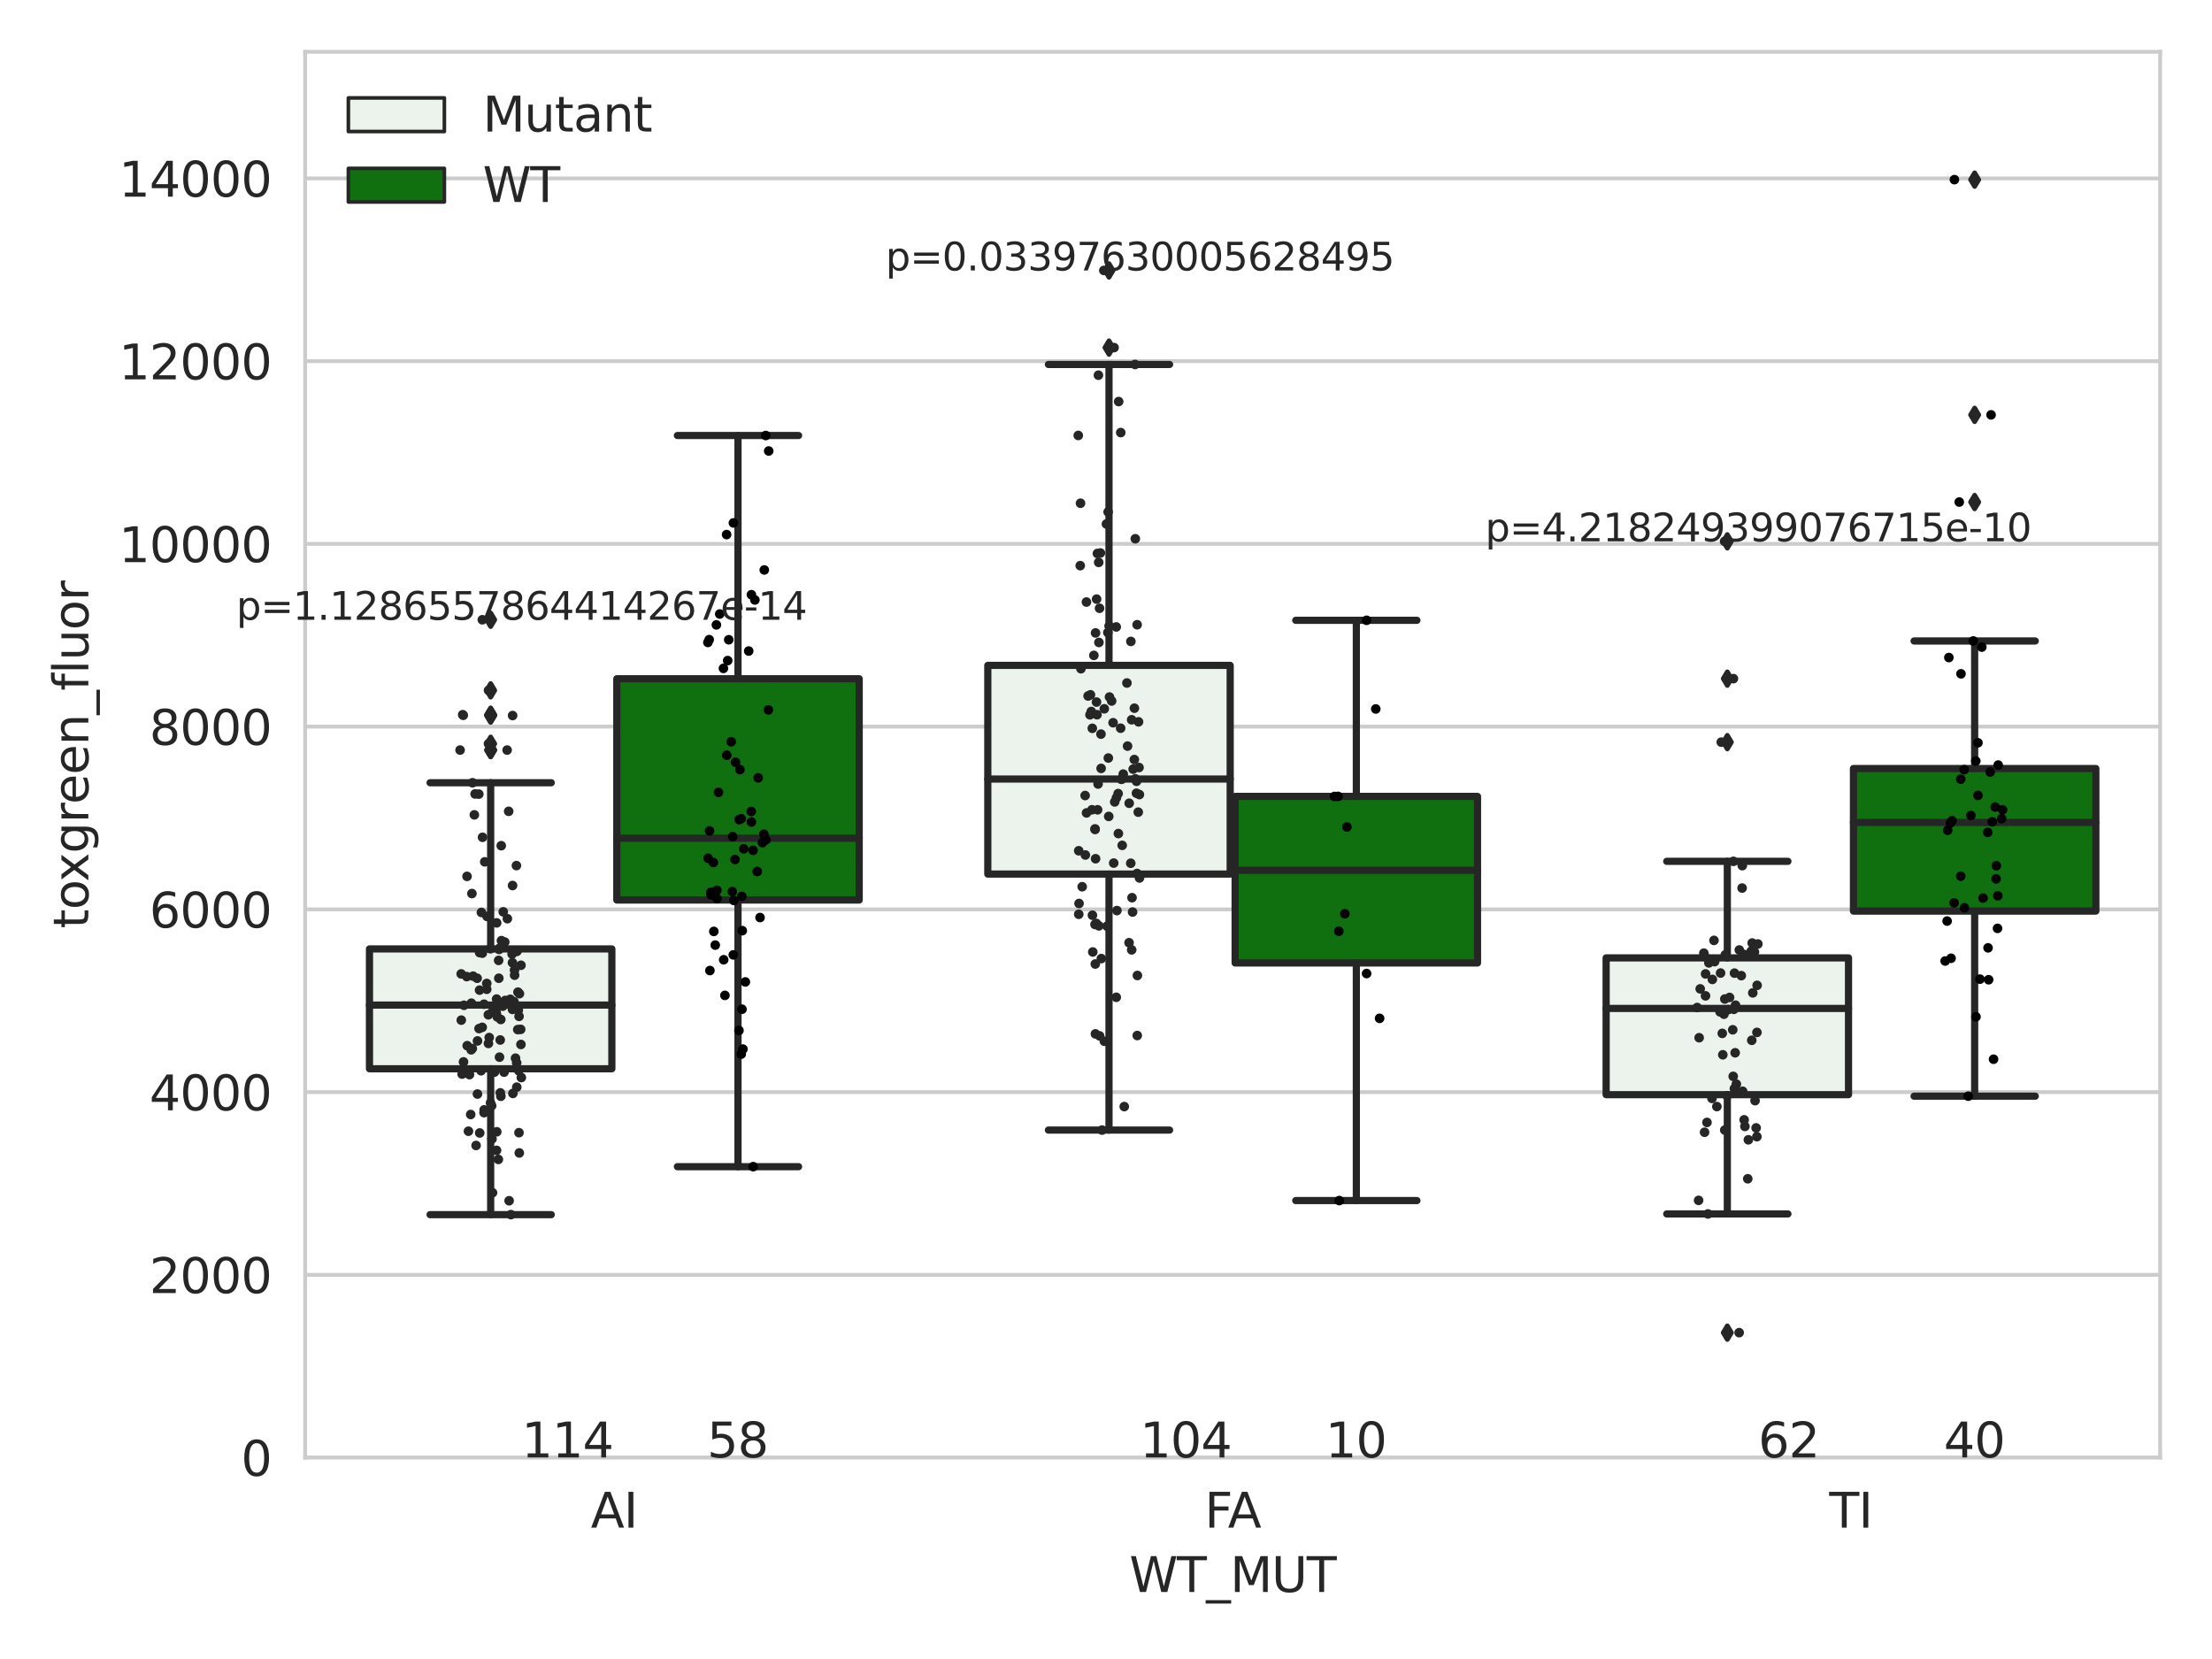 <?xml version="1.0" encoding="utf-8" standalone="no"?>
<!DOCTYPE svg PUBLIC "-//W3C//DTD SVG 1.1//EN"
  "http://www.w3.org/Graphics/SVG/1.1/DTD/svg11.dtd">
<svg xmlns:xlink="http://www.w3.org/1999/xlink" width="460.8pt" height="345.6pt" viewBox="0 0 460.8 345.6" xmlns="http://www.w3.org/2000/svg" version="1.1">
 <defs>
  <style type="text/css">*{stroke-linejoin: round; stroke-linecap: butt}</style>
 </defs>
 <g id="figure_1">
  <g id="patch_1">
   <path d="M 0 345.6 
L 460.8 345.6 
L 460.8 0 
L 0 0 
z
" style="fill: #ffffff"/>
  </g>
  <g id="axes_1">
   <g id="patch_2">
    <path d="M 63.571 303.64 
L 450 303.64 
L 450 10.8 
L 63.571 10.8 
z
" style="fill: #ffffff"/>
   </g>
   <g id="matplotlib.axis_1">
    <g id="xtick_1">
     <g id="text_1">
      <!-- AI -->
      <g style="fill: #262626" transform="translate(123.081 318.238)scale(0.1 -0.1)">
       <defs>
        <path id="DejaVuSans-41" d="M 2188 4044 
L 1331 1722 
L 3047 1722 
L 2188 4044 
z
M 1831 4666 
L 2547 4666 
L 4325 0 
L 3669 0 
L 3244 1197 
L 1141 1197 
L 716 0 
L 50 0 
L 1831 4666 
z
" transform="scale(0.016)"/>
        <path id="DejaVuSans-49" d="M 628 4666 
L 1259 4666 
L 1259 0 
L 628 0 
L 628 4666 
z
" transform="scale(0.016)"/>
       </defs>
       <use xlink:href="#DejaVuSans-41"/>
       <use xlink:href="#DejaVuSans-49" x="68.408"/>
      </g>
     </g>
    </g>
    <g id="xtick_2">
     <g id="text_2">
      <!-- FA -->
      <g style="fill: #262626" transform="translate(250.946 318.238)scale(0.1 -0.1)">
       <defs>
        <path id="DejaVuSans-46" d="M 628 4666 
L 3309 4666 
L 3309 4134 
L 1259 4134 
L 1259 2759 
L 3109 2759 
L 3109 2228 
L 1259 2228 
L 1259 0 
L 628 0 
L 628 4666 
z
" transform="scale(0.016)"/>
       </defs>
       <use xlink:href="#DejaVuSans-46"/>
       <use xlink:href="#DejaVuSans-41" x="48.395"/>
      </g>
     </g>
    </g>
    <g id="xtick_3">
     <g id="text_3">
      <!-- TI -->
      <g style="fill: #262626" transform="translate(381.066 318.238)scale(0.1 -0.1)">
       <defs>
        <path id="DejaVuSans-54" d="M -19 4666 
L 3928 4666 
L 3928 4134 
L 2272 4134 
L 2272 0 
L 1638 0 
L 1638 4134 
L -19 4134 
L -19 4666 
z
" transform="scale(0.016)"/>
       </defs>
       <use xlink:href="#DejaVuSans-54"/>
       <use xlink:href="#DejaVuSans-49" x="61.084"/>
      </g>
     </g>
    </g>
    <g id="text_4">
     <!-- WT_MUT -->
     <g style="fill: #262626" transform="translate(235.261 331.638)scale(0.1 -0.1)">
      <defs>
       <path id="DejaVuSans-57" d="M 213 4666 
L 850 4666 
L 1831 722 
L 2809 4666 
L 3519 4666 
L 4500 722 
L 5478 4666 
L 6119 4666 
L 4947 0 
L 4153 0 
L 3169 4050 
L 2175 0 
L 1381 0 
L 213 4666 
z
" transform="scale(0.016)"/>
       <path id="DejaVuSans-5f" d="M 3263 -1063 
L 3263 -1509 
L -63 -1509 
L -63 -1063 
L 3263 -1063 
z
" transform="scale(0.016)"/>
       <path id="DejaVuSans-4d" d="M 628 4666 
L 1569 4666 
L 2759 1491 
L 3956 4666 
L 4897 4666 
L 4897 0 
L 4281 0 
L 4281 4097 
L 3078 897 
L 2444 897 
L 1241 4097 
L 1241 0 
L 628 0 
L 628 4666 
z
" transform="scale(0.016)"/>
       <path id="DejaVuSans-55" d="M 556 4666 
L 1191 4666 
L 1191 1831 
Q 1191 1081 1462 751 
Q 1734 422 2344 422 
Q 2950 422 3222 751 
Q 3494 1081 3494 1831 
L 3494 4666 
L 4128 4666 
L 4128 1753 
Q 4128 841 3676 375 
Q 3225 -91 2344 -91 
Q 1459 -91 1007 375 
Q 556 841 556 1753 
L 556 4666 
z
" transform="scale(0.016)"/>
      </defs>
      <use xlink:href="#DejaVuSans-57"/>
      <use xlink:href="#DejaVuSans-54" x="98.877"/>
      <use xlink:href="#DejaVuSans-5f" x="159.961"/>
      <use xlink:href="#DejaVuSans-4d" x="209.961"/>
      <use xlink:href="#DejaVuSans-55" x="296.24"/>
      <use xlink:href="#DejaVuSans-54" x="369.434"/>
     </g>
    </g>
   </g>
   <g id="matplotlib.axis_2">
    <g id="ytick_1">
     <g id="line2d_1">
      <path d="M 63.571 303.64 
L 450 303.64 
" clip-path="url(#p8785af267f)" style="fill: none; stroke: #cccccc; stroke-width: 0.8; stroke-linecap: round"/>
     </g>
     <g id="text_5">
      <!-- 0 -->
      <g style="fill: #262626" transform="translate(50.209 307.439)scale(0.1 -0.1)">
       <defs>
        <path id="DejaVuSans-30" d="M 2034 4250 
Q 1547 4250 1301 3770 
Q 1056 3291 1056 2328 
Q 1056 1369 1301 889 
Q 1547 409 2034 409 
Q 2525 409 2770 889 
Q 3016 1369 3016 2328 
Q 3016 3291 2770 3770 
Q 2525 4250 2034 4250 
z
M 2034 4750 
Q 2819 4750 3233 4129 
Q 3647 3509 3647 2328 
Q 3647 1150 3233 529 
Q 2819 -91 2034 -91 
Q 1250 -91 836 529 
Q 422 1150 422 2328 
Q 422 3509 836 4129 
Q 1250 4750 2034 4750 
z
" transform="scale(0.016)"/>
       </defs>
       <use xlink:href="#DejaVuSans-30"/>
      </g>
     </g>
    </g>
    <g id="ytick_2">
     <g id="line2d_2">
      <path d="M 63.571 265.572 
L 450 265.572 
" clip-path="url(#p8785af267f)" style="fill: none; stroke: #cccccc; stroke-width: 0.8; stroke-linecap: round"/>
     </g>
     <g id="text_6">
      <!-- 2000 -->
      <g style="fill: #262626" transform="translate(31.121 269.371)scale(0.1 -0.1)">
       <defs>
        <path id="DejaVuSans-32" d="M 1228 531 
L 3431 531 
L 3431 0 
L 469 0 
L 469 531 
Q 828 903 1448 1529 
Q 2069 2156 2228 2338 
Q 2531 2678 2651 2914 
Q 2772 3150 2772 3378 
Q 2772 3750 2511 3984 
Q 2250 4219 1831 4219 
Q 1534 4219 1204 4116 
Q 875 4013 500 3803 
L 500 4441 
Q 881 4594 1212 4672 
Q 1544 4750 1819 4750 
Q 2544 4750 2975 4387 
Q 3406 4025 3406 3419 
Q 3406 3131 3298 2873 
Q 3191 2616 2906 2266 
Q 2828 2175 2409 1742 
Q 1991 1309 1228 531 
z
" transform="scale(0.016)"/>
       </defs>
       <use xlink:href="#DejaVuSans-32"/>
       <use xlink:href="#DejaVuSans-30" x="63.623"/>
       <use xlink:href="#DejaVuSans-30" x="127.246"/>
       <use xlink:href="#DejaVuSans-30" x="190.869"/>
      </g>
     </g>
    </g>
    <g id="ytick_3">
     <g id="line2d_3">
      <path d="M 63.571 227.504 
L 450 227.504 
" clip-path="url(#p8785af267f)" style="fill: none; stroke: #cccccc; stroke-width: 0.8; stroke-linecap: round"/>
     </g>
     <g id="text_7">
      <!-- 4000 -->
      <g style="fill: #262626" transform="translate(31.121 231.303)scale(0.1 -0.1)">
       <defs>
        <path id="DejaVuSans-34" d="M 2419 4116 
L 825 1625 
L 2419 1625 
L 2419 4116 
z
M 2253 4666 
L 3047 4666 
L 3047 1625 
L 3713 1625 
L 3713 1100 
L 3047 1100 
L 3047 0 
L 2419 0 
L 2419 1100 
L 313 1100 
L 313 1709 
L 2253 4666 
z
" transform="scale(0.016)"/>
       </defs>
       <use xlink:href="#DejaVuSans-34"/>
       <use xlink:href="#DejaVuSans-30" x="63.623"/>
       <use xlink:href="#DejaVuSans-30" x="127.246"/>
       <use xlink:href="#DejaVuSans-30" x="190.869"/>
      </g>
     </g>
    </g>
    <g id="ytick_4">
     <g id="line2d_4">
      <path d="M 63.571 189.436 
L 450 189.436 
" clip-path="url(#p8785af267f)" style="fill: none; stroke: #cccccc; stroke-width: 0.8; stroke-linecap: round"/>
     </g>
     <g id="text_8">
      <!-- 6000 -->
      <g style="fill: #262626" transform="translate(31.121 193.235)scale(0.1 -0.1)">
       <defs>
        <path id="DejaVuSans-36" d="M 2113 2584 
Q 1688 2584 1439 2293 
Q 1191 2003 1191 1497 
Q 1191 994 1439 701 
Q 1688 409 2113 409 
Q 2538 409 2786 701 
Q 3034 994 3034 1497 
Q 3034 2003 2786 2293 
Q 2538 2584 2113 2584 
z
M 3366 4563 
L 3366 3988 
Q 3128 4100 2886 4159 
Q 2644 4219 2406 4219 
Q 1781 4219 1451 3797 
Q 1122 3375 1075 2522 
Q 1259 2794 1537 2939 
Q 1816 3084 2150 3084 
Q 2853 3084 3261 2657 
Q 3669 2231 3669 1497 
Q 3669 778 3244 343 
Q 2819 -91 2113 -91 
Q 1303 -91 875 529 
Q 447 1150 447 2328 
Q 447 3434 972 4092 
Q 1497 4750 2381 4750 
Q 2619 4750 2861 4703 
Q 3103 4656 3366 4563 
z
" transform="scale(0.016)"/>
       </defs>
       <use xlink:href="#DejaVuSans-36"/>
       <use xlink:href="#DejaVuSans-30" x="63.623"/>
       <use xlink:href="#DejaVuSans-30" x="127.246"/>
       <use xlink:href="#DejaVuSans-30" x="190.869"/>
      </g>
     </g>
    </g>
    <g id="ytick_5">
     <g id="line2d_5">
      <path d="M 63.571 151.368 
L 450 151.368 
" clip-path="url(#p8785af267f)" style="fill: none; stroke: #cccccc; stroke-width: 0.8; stroke-linecap: round"/>
     </g>
     <g id="text_9">
      <!-- 8000 -->
      <g style="fill: #262626" transform="translate(31.121 155.167)scale(0.1 -0.1)">
       <defs>
        <path id="DejaVuSans-38" d="M 2034 2216 
Q 1584 2216 1326 1975 
Q 1069 1734 1069 1313 
Q 1069 891 1326 650 
Q 1584 409 2034 409 
Q 2484 409 2743 651 
Q 3003 894 3003 1313 
Q 3003 1734 2745 1975 
Q 2488 2216 2034 2216 
z
M 1403 2484 
Q 997 2584 770 2862 
Q 544 3141 544 3541 
Q 544 4100 942 4425 
Q 1341 4750 2034 4750 
Q 2731 4750 3128 4425 
Q 3525 4100 3525 3541 
Q 3525 3141 3298 2862 
Q 3072 2584 2669 2484 
Q 3125 2378 3379 2068 
Q 3634 1759 3634 1313 
Q 3634 634 3220 271 
Q 2806 -91 2034 -91 
Q 1263 -91 848 271 
Q 434 634 434 1313 
Q 434 1759 690 2068 
Q 947 2378 1403 2484 
z
M 1172 3481 
Q 1172 3119 1398 2916 
Q 1625 2713 2034 2713 
Q 2441 2713 2670 2916 
Q 2900 3119 2900 3481 
Q 2900 3844 2670 4047 
Q 2441 4250 2034 4250 
Q 1625 4250 1398 4047 
Q 1172 3844 1172 3481 
z
" transform="scale(0.016)"/>
       </defs>
       <use xlink:href="#DejaVuSans-38"/>
       <use xlink:href="#DejaVuSans-30" x="63.623"/>
       <use xlink:href="#DejaVuSans-30" x="127.246"/>
       <use xlink:href="#DejaVuSans-30" x="190.869"/>
      </g>
     </g>
    </g>
    <g id="ytick_6">
     <g id="line2d_6">
      <path d="M 63.571 113.299 
L 450 113.299 
" clip-path="url(#p8785af267f)" style="fill: none; stroke: #cccccc; stroke-width: 0.8; stroke-linecap: round"/>
     </g>
     <g id="text_10">
      <!-- 10000 -->
      <g style="fill: #262626" transform="translate(24.759 117.099)scale(0.1 -0.1)">
       <defs>
        <path id="DejaVuSans-31" d="M 794 531 
L 1825 531 
L 1825 4091 
L 703 3866 
L 703 4441 
L 1819 4666 
L 2450 4666 
L 2450 531 
L 3481 531 
L 3481 0 
L 794 0 
L 794 531 
z
" transform="scale(0.016)"/>
       </defs>
       <use xlink:href="#DejaVuSans-31"/>
       <use xlink:href="#DejaVuSans-30" x="63.623"/>
       <use xlink:href="#DejaVuSans-30" x="127.246"/>
       <use xlink:href="#DejaVuSans-30" x="190.869"/>
       <use xlink:href="#DejaVuSans-30" x="254.492"/>
      </g>
     </g>
    </g>
    <g id="ytick_7">
     <g id="line2d_7">
      <path d="M 63.571 75.231 
L 450 75.231 
" clip-path="url(#p8785af267f)" style="fill: none; stroke: #cccccc; stroke-width: 0.8; stroke-linecap: round"/>
     </g>
     <g id="text_11">
      <!-- 12000 -->
      <g style="fill: #262626" transform="translate(24.759 79.03)scale(0.1 -0.1)">
       <use xlink:href="#DejaVuSans-31"/>
       <use xlink:href="#DejaVuSans-32" x="63.623"/>
       <use xlink:href="#DejaVuSans-30" x="127.246"/>
       <use xlink:href="#DejaVuSans-30" x="190.869"/>
       <use xlink:href="#DejaVuSans-30" x="254.492"/>
      </g>
     </g>
    </g>
    <g id="ytick_8">
     <g id="line2d_8">
      <path d="M 63.571 37.163 
L 450 37.163 
" clip-path="url(#p8785af267f)" style="fill: none; stroke: #cccccc; stroke-width: 0.8; stroke-linecap: round"/>
     </g>
     <g id="text_12">
      <!-- 14000 -->
      <g style="fill: #262626" transform="translate(24.759 40.962)scale(0.1 -0.1)">
       <use xlink:href="#DejaVuSans-31"/>
       <use xlink:href="#DejaVuSans-34" x="63.623"/>
       <use xlink:href="#DejaVuSans-30" x="127.246"/>
       <use xlink:href="#DejaVuSans-30" x="190.869"/>
       <use xlink:href="#DejaVuSans-30" x="254.492"/>
      </g>
     </g>
    </g>
    <g id="text_13">
     <!-- toxgreen_fluor -->
     <g style="fill: #262626" transform="translate(18.401 193.415)rotate(-90)scale(0.1 -0.1)">
      <defs>
       <path id="DejaVuSans-74" d="M 1172 4494 
L 1172 3500 
L 2356 3500 
L 2356 3053 
L 1172 3053 
L 1172 1153 
Q 1172 725 1289 603 
Q 1406 481 1766 481 
L 2356 481 
L 2356 0 
L 1766 0 
Q 1100 0 847 248 
Q 594 497 594 1153 
L 594 3053 
L 172 3053 
L 172 3500 
L 594 3500 
L 594 4494 
L 1172 4494 
z
" transform="scale(0.016)"/>
       <path id="DejaVuSans-6f" d="M 1959 3097 
Q 1497 3097 1228 2736 
Q 959 2375 959 1747 
Q 959 1119 1226 758 
Q 1494 397 1959 397 
Q 2419 397 2687 759 
Q 2956 1122 2956 1747 
Q 2956 2369 2687 2733 
Q 2419 3097 1959 3097 
z
M 1959 3584 
Q 2709 3584 3137 3096 
Q 3566 2609 3566 1747 
Q 3566 888 3137 398 
Q 2709 -91 1959 -91 
Q 1206 -91 779 398 
Q 353 888 353 1747 
Q 353 2609 779 3096 
Q 1206 3584 1959 3584 
z
" transform="scale(0.016)"/>
       <path id="DejaVuSans-78" d="M 3513 3500 
L 2247 1797 
L 3578 0 
L 2900 0 
L 1881 1375 
L 863 0 
L 184 0 
L 1544 1831 
L 300 3500 
L 978 3500 
L 1906 2253 
L 2834 3500 
L 3513 3500 
z
" transform="scale(0.016)"/>
       <path id="DejaVuSans-67" d="M 2906 1791 
Q 2906 2416 2648 2759 
Q 2391 3103 1925 3103 
Q 1463 3103 1205 2759 
Q 947 2416 947 1791 
Q 947 1169 1205 825 
Q 1463 481 1925 481 
Q 2391 481 2648 825 
Q 2906 1169 2906 1791 
z
M 3481 434 
Q 3481 -459 3084 -895 
Q 2688 -1331 1869 -1331 
Q 1566 -1331 1297 -1286 
Q 1028 -1241 775 -1147 
L 775 -588 
Q 1028 -725 1275 -790 
Q 1522 -856 1778 -856 
Q 2344 -856 2625 -561 
Q 2906 -266 2906 331 
L 2906 616 
Q 2728 306 2450 153 
Q 2172 0 1784 0 
Q 1141 0 747 490 
Q 353 981 353 1791 
Q 353 2603 747 3093 
Q 1141 3584 1784 3584 
Q 2172 3584 2450 3431 
Q 2728 3278 2906 2969 
L 2906 3500 
L 3481 3500 
L 3481 434 
z
" transform="scale(0.016)"/>
       <path id="DejaVuSans-72" d="M 2631 2963 
Q 2534 3019 2420 3045 
Q 2306 3072 2169 3072 
Q 1681 3072 1420 2755 
Q 1159 2438 1159 1844 
L 1159 0 
L 581 0 
L 581 3500 
L 1159 3500 
L 1159 2956 
Q 1341 3275 1631 3429 
Q 1922 3584 2338 3584 
Q 2397 3584 2469 3576 
Q 2541 3569 2628 3553 
L 2631 2963 
z
" transform="scale(0.016)"/>
       <path id="DejaVuSans-65" d="M 3597 1894 
L 3597 1613 
L 953 1613 
Q 991 1019 1311 708 
Q 1631 397 2203 397 
Q 2534 397 2845 478 
Q 3156 559 3463 722 
L 3463 178 
Q 3153 47 2828 -22 
Q 2503 -91 2169 -91 
Q 1331 -91 842 396 
Q 353 884 353 1716 
Q 353 2575 817 3079 
Q 1281 3584 2069 3584 
Q 2775 3584 3186 3129 
Q 3597 2675 3597 1894 
z
M 3022 2063 
Q 3016 2534 2758 2815 
Q 2500 3097 2075 3097 
Q 1594 3097 1305 2825 
Q 1016 2553 972 2059 
L 3022 2063 
z
" transform="scale(0.016)"/>
       <path id="DejaVuSans-6e" d="M 3513 2113 
L 3513 0 
L 2938 0 
L 2938 2094 
Q 2938 2591 2744 2837 
Q 2550 3084 2163 3084 
Q 1697 3084 1428 2787 
Q 1159 2491 1159 1978 
L 1159 0 
L 581 0 
L 581 3500 
L 1159 3500 
L 1159 2956 
Q 1366 3272 1645 3428 
Q 1925 3584 2291 3584 
Q 2894 3584 3203 3211 
Q 3513 2838 3513 2113 
z
" transform="scale(0.016)"/>
       <path id="DejaVuSans-66" d="M 2375 4863 
L 2375 4384 
L 1825 4384 
Q 1516 4384 1395 4259 
Q 1275 4134 1275 3809 
L 1275 3500 
L 2222 3500 
L 2222 3053 
L 1275 3053 
L 1275 0 
L 697 0 
L 697 3053 
L 147 3053 
L 147 3500 
L 697 3500 
L 697 3744 
Q 697 4328 969 4595 
Q 1241 4863 1831 4863 
L 2375 4863 
z
" transform="scale(0.016)"/>
       <path id="DejaVuSans-6c" d="M 603 4863 
L 1178 4863 
L 1178 0 
L 603 0 
L 603 4863 
z
" transform="scale(0.016)"/>
       <path id="DejaVuSans-75" d="M 544 1381 
L 544 3500 
L 1119 3500 
L 1119 1403 
Q 1119 906 1312 657 
Q 1506 409 1894 409 
Q 2359 409 2629 706 
Q 2900 1003 2900 1516 
L 2900 3500 
L 3475 3500 
L 3475 0 
L 2900 0 
L 2900 538 
Q 2691 219 2414 64 
Q 2138 -91 1772 -91 
Q 1169 -91 856 284 
Q 544 659 544 1381 
z
M 1991 3584 
L 1991 3584 
z
" transform="scale(0.016)"/>
      </defs>
      <use xlink:href="#DejaVuSans-74"/>
      <use xlink:href="#DejaVuSans-6f" x="39.209"/>
      <use xlink:href="#DejaVuSans-78" x="97.266"/>
      <use xlink:href="#DejaVuSans-67" x="156.445"/>
      <use xlink:href="#DejaVuSans-72" x="219.922"/>
      <use xlink:href="#DejaVuSans-65" x="258.785"/>
      <use xlink:href="#DejaVuSans-65" x="320.309"/>
      <use xlink:href="#DejaVuSans-6e" x="381.832"/>
      <use xlink:href="#DejaVuSans-5f" x="445.211"/>
      <use xlink:href="#DejaVuSans-66" x="495.211"/>
      <use xlink:href="#DejaVuSans-6c" x="530.416"/>
      <use xlink:href="#DejaVuSans-75" x="558.199"/>
      <use xlink:href="#DejaVuSans-6f" x="621.578"/>
      <use xlink:href="#DejaVuSans-72" x="682.76"/>
     </g>
    </g>
   </g>
   <g id="patch_3">
    <path d="M 76.967 222.641 
L 127.461 222.641 
L 127.461 197.681 
L 76.967 197.681 
L 76.967 222.641 
z
" clip-path="url(#p8785af267f)" style="fill: #ecf2ec; stroke: #262626; stroke-width: 1.5; stroke-linejoin: miter"/>
   </g>
   <g id="patch_4">
    <path d="M 128.491 187.49 
L 178.985 187.49 
L 178.985 141.396 
L 128.491 141.396 
L 128.491 187.49 
z
" clip-path="url(#p8785af267f)" style="fill: #107010; stroke: #262626; stroke-width: 1.5; stroke-linejoin: miter"/>
   </g>
   <g id="patch_5">
    <path d="M 205.777 182.089 
L 256.27 182.089 
L 256.27 138.613 
L 205.777 138.613 
L 205.777 182.089 
z
" clip-path="url(#p8785af267f)" style="fill: #ecf2ec; stroke: #262626; stroke-width: 1.5; stroke-linejoin: miter"/>
   </g>
   <g id="patch_6">
    <path d="M 257.301 200.604 
L 307.794 200.604 
L 307.794 165.907 
L 257.301 165.907 
L 257.301 200.604 
z
" clip-path="url(#p8785af267f)" style="fill: #107010; stroke: #262626; stroke-width: 1.5; stroke-linejoin: miter"/>
   </g>
   <g id="patch_7">
    <path d="M 334.587 228.037 
L 385.08 228.037 
L 385.08 199.546 
L 334.587 199.546 
L 334.587 228.037 
z
" clip-path="url(#p8785af267f)" style="fill: #ecf2ec; stroke: #262626; stroke-width: 1.5; stroke-linejoin: miter"/>
   </g>
   <g id="patch_8">
    <path d="M 386.11 189.795 
L 436.604 189.795 
L 436.604 160.098 
L 386.11 160.098 
L 386.11 189.795 
z
" clip-path="url(#p8785af267f)" style="fill: #107010; stroke: #262626; stroke-width: 1.5; stroke-linejoin: miter"/>
   </g>
   <g id="patch_9">
    <path d="M 127.976 303.64 
L 127.976 303.64 
L 127.976 303.64 
L 127.976 303.64 
z
" clip-path="url(#p8785af267f)" style="fill: #ecf2ec; stroke: #262626; stroke-width: 0.75; stroke-linejoin: miter"/>
   </g>
   <g id="patch_10">
    <path d="M 127.976 303.64 
L 127.976 303.64 
L 127.976 303.64 
L 127.976 303.64 
z
" clip-path="url(#p8785af267f)" style="fill: #107010; stroke: #262626; stroke-width: 0.75; stroke-linejoin: miter"/>
   </g>
   <g id="PathCollection_1"/>
   <g id="PathCollection_2"/>
   <g id="line2d_9">
    <path d="M 102.214 222.641 
L 102.214 253.036 
" clip-path="url(#p8785af267f)" style="fill: none; stroke: #262626; stroke-width: 1.5; stroke-linecap: round"/>
   </g>
   <g id="line2d_10">
    <path d="M 102.214 197.681 
L 102.214 163.06 
" clip-path="url(#p8785af267f)" style="fill: none; stroke: #262626; stroke-width: 1.5; stroke-linecap: round"/>
   </g>
   <g id="line2d_11">
    <path d="M 89.591 253.036 
L 114.837 253.036 
" clip-path="url(#p8785af267f)" style="fill: none; stroke: #262626; stroke-width: 1.5; stroke-linecap: round"/>
   </g>
   <g id="line2d_12">
    <path d="M 89.591 163.06 
L 114.837 163.06 
" clip-path="url(#p8785af267f)" style="fill: none; stroke: #262626; stroke-width: 1.5; stroke-linecap: round"/>
   </g>
   <g id="line2d_13">
    <defs>
     <path id="m903d6f2483" d="M -0 1.414 
L 0.849 0 
L 0 -1.414 
L -0.849 -0 
z
" style="stroke: #262626; stroke-linejoin: miter"/>
    </defs>
    <g clip-path="url(#p8785af267f)">
     <use xlink:href="#m903d6f2483" x="102.214" y="149.062" style="fill: #262626; stroke: #262626; stroke-linejoin: miter"/>
     <use xlink:href="#m903d6f2483" x="102.214" y="156.256" style="fill: #262626; stroke: #262626; stroke-linejoin: miter"/>
     <use xlink:href="#m903d6f2483" x="102.214" y="129.108" style="fill: #262626; stroke: #262626; stroke-linejoin: miter"/>
     <use xlink:href="#m903d6f2483" x="102.214" y="143.815" style="fill: #262626; stroke: #262626; stroke-linejoin: miter"/>
     <use xlink:href="#m903d6f2483" x="102.214" y="154.939" style="fill: #262626; stroke: #262626; stroke-linejoin: miter"/>
     <use xlink:href="#m903d6f2483" x="102.214" y="156.252" style="fill: #262626; stroke: #262626; stroke-linejoin: miter"/>
     <use xlink:href="#m903d6f2483" x="102.214" y="149.011" style="fill: #262626; stroke: #262626; stroke-linejoin: miter"/>
     <use xlink:href="#m903d6f2483" x="102.214" y="148.881" style="fill: #262626; stroke: #262626; stroke-linejoin: miter"/>
    </g>
   </g>
   <g id="line2d_14">
    <path d="M 153.738 187.49 
L 153.738 243.039 
" clip-path="url(#p8785af267f)" style="fill: none; stroke: #262626; stroke-width: 1.5; stroke-linecap: round"/>
   </g>
   <g id="line2d_15">
    <path d="M 153.738 141.396 
L 153.738 90.725 
" clip-path="url(#p8785af267f)" style="fill: none; stroke: #262626; stroke-width: 1.5; stroke-linecap: round"/>
   </g>
   <g id="line2d_16">
    <path d="M 141.115 243.039 
L 166.361 243.039 
" clip-path="url(#p8785af267f)" style="fill: none; stroke: #262626; stroke-width: 1.5; stroke-linecap: round"/>
   </g>
   <g id="line2d_17">
    <path d="M 141.115 90.725 
L 166.361 90.725 
" clip-path="url(#p8785af267f)" style="fill: none; stroke: #262626; stroke-width: 1.5; stroke-linecap: round"/>
   </g>
   <g id="line2d_18"/>
   <g id="line2d_19">
    <path d="M 231.024 182.089 
L 231.024 235.417 
" clip-path="url(#p8785af267f)" style="fill: none; stroke: #262626; stroke-width: 1.5; stroke-linecap: round"/>
   </g>
   <g id="line2d_20">
    <path d="M 231.024 138.613 
L 231.024 75.925 
" clip-path="url(#p8785af267f)" style="fill: none; stroke: #262626; stroke-width: 1.5; stroke-linecap: round"/>
   </g>
   <g id="line2d_21">
    <path d="M 218.4 235.417 
L 243.647 235.417 
" clip-path="url(#p8785af267f)" style="fill: none; stroke: #262626; stroke-width: 1.5; stroke-linecap: round"/>
   </g>
   <g id="line2d_22">
    <path d="M 218.4 75.925 
L 243.647 75.925 
" clip-path="url(#p8785af267f)" style="fill: none; stroke: #262626; stroke-width: 1.5; stroke-linecap: round"/>
   </g>
   <g id="line2d_23">
    <g clip-path="url(#p8785af267f)">
     <use xlink:href="#m903d6f2483" x="231.024" y="72.413" style="fill: #262626; stroke: #262626; stroke-linejoin: miter"/>
     <use xlink:href="#m903d6f2483" x="231.024" y="56.336" style="fill: #262626; stroke: #262626; stroke-linejoin: miter"/>
    </g>
   </g>
   <g id="line2d_24">
    <path d="M 282.548 200.604 
L 282.548 250.102 
" clip-path="url(#p8785af267f)" style="fill: none; stroke: #262626; stroke-width: 1.5; stroke-linecap: round"/>
   </g>
   <g id="line2d_25">
    <path d="M 282.548 165.907 
L 282.548 129.222 
" clip-path="url(#p8785af267f)" style="fill: none; stroke: #262626; stroke-width: 1.5; stroke-linecap: round"/>
   </g>
   <g id="line2d_26">
    <path d="M 269.924 250.102 
L 295.171 250.102 
" clip-path="url(#p8785af267f)" style="fill: none; stroke: #262626; stroke-width: 1.5; stroke-linecap: round"/>
   </g>
   <g id="line2d_27">
    <path d="M 269.924 129.222 
L 295.171 129.222 
" clip-path="url(#p8785af267f)" style="fill: none; stroke: #262626; stroke-width: 1.5; stroke-linecap: round"/>
   </g>
   <g id="line2d_28"/>
   <g id="line2d_29">
    <path d="M 359.833 228.037 
L 359.833 252.884 
" clip-path="url(#p8785af267f)" style="fill: none; stroke: #262626; stroke-width: 1.5; stroke-linecap: round"/>
   </g>
   <g id="line2d_30">
    <path d="M 359.833 199.546 
L 359.833 179.432 
" clip-path="url(#p8785af267f)" style="fill: none; stroke: #262626; stroke-width: 1.5; stroke-linecap: round"/>
   </g>
   <g id="line2d_31">
    <path d="M 347.21 252.884 
L 372.457 252.884 
" clip-path="url(#p8785af267f)" style="fill: none; stroke: #262626; stroke-width: 1.5; stroke-linecap: round"/>
   </g>
   <g id="line2d_32">
    <path d="M 347.21 179.432 
L 372.457 179.432 
" clip-path="url(#p8785af267f)" style="fill: none; stroke: #262626; stroke-width: 1.5; stroke-linecap: round"/>
   </g>
   <g id="line2d_33">
    <g clip-path="url(#p8785af267f)">
     <use xlink:href="#m903d6f2483" x="359.833" y="277.617" style="fill: #262626; stroke: #262626; stroke-linejoin: miter"/>
     <use xlink:href="#m903d6f2483" x="359.833" y="112.773" style="fill: #262626; stroke: #262626; stroke-linejoin: miter"/>
     <use xlink:href="#m903d6f2483" x="359.833" y="141.375" style="fill: #262626; stroke: #262626; stroke-linejoin: miter"/>
     <use xlink:href="#m903d6f2483" x="359.833" y="154.603" style="fill: #262626; stroke: #262626; stroke-linejoin: miter"/>
    </g>
   </g>
   <g id="line2d_34">
    <path d="M 411.357 189.795 
L 411.357 228.352 
" clip-path="url(#p8785af267f)" style="fill: none; stroke: #262626; stroke-width: 1.5; stroke-linecap: round"/>
   </g>
   <g id="line2d_35">
    <path d="M 411.357 160.098 
L 411.357 133.527 
" clip-path="url(#p8785af267f)" style="fill: none; stroke: #262626; stroke-width: 1.5; stroke-linecap: round"/>
   </g>
   <g id="line2d_36">
    <path d="M 398.734 228.352 
L 423.98 228.352 
" clip-path="url(#p8785af267f)" style="fill: none; stroke: #262626; stroke-width: 1.5; stroke-linecap: round"/>
   </g>
   <g id="line2d_37">
    <path d="M 398.734 133.527 
L 423.98 133.527 
" clip-path="url(#p8785af267f)" style="fill: none; stroke: #262626; stroke-width: 1.5; stroke-linecap: round"/>
   </g>
   <g id="line2d_38">
    <g clip-path="url(#p8785af267f)">
     <use xlink:href="#m903d6f2483" x="411.357" y="86.423" style="fill: #262626; stroke: #262626; stroke-linejoin: miter"/>
     <use xlink:href="#m903d6f2483" x="411.357" y="104.586" style="fill: #262626; stroke: #262626; stroke-linejoin: miter"/>
     <use xlink:href="#m903d6f2483" x="411.357" y="37.422" style="fill: #262626; stroke: #262626; stroke-linejoin: miter"/>
    </g>
   </g>
   <g id="line2d_39">
    <path d="M 76.967 209.374 
L 127.461 209.374 
" clip-path="url(#p8785af267f)" style="fill: none; stroke: #262626; stroke-width: 1.5; stroke-linecap: round"/>
   </g>
   <g id="line2d_40">
    <path d="M 128.491 174.613 
L 178.985 174.613 
" clip-path="url(#p8785af267f)" style="fill: none; stroke: #262626; stroke-width: 1.5; stroke-linecap: round"/>
   </g>
   <g id="line2d_41">
    <path d="M 205.777 162.29 
L 256.27 162.29 
" clip-path="url(#p8785af267f)" style="fill: none; stroke: #262626; stroke-width: 1.5; stroke-linecap: round"/>
   </g>
   <g id="line2d_42">
    <path d="M 257.301 181.315 
L 307.794 181.315 
" clip-path="url(#p8785af267f)" style="fill: none; stroke: #262626; stroke-width: 1.5; stroke-linecap: round"/>
   </g>
   <g id="line2d_43">
    <path d="M 334.587 210.076 
L 385.08 210.076 
" clip-path="url(#p8785af267f)" style="fill: none; stroke: #262626; stroke-width: 1.5; stroke-linecap: round"/>
   </g>
   <g id="line2d_44">
    <path d="M 386.11 171.327 
L 436.604 171.327 
" clip-path="url(#p8785af267f)" style="fill: none; stroke: #262626; stroke-width: 1.5; stroke-linecap: round"/>
   </g>
   <g id="patch_11">
    <path d="M 63.571 303.64 
L 63.571 10.8 
" style="fill: none; stroke: #cccccc; stroke-width: 0.8; stroke-linejoin: miter; stroke-linecap: square"/>
   </g>
   <g id="patch_12">
    <path d="M 450 303.64 
L 450 10.8 
" style="fill: none; stroke: #cccccc; stroke-width: 0.8; stroke-linejoin: miter; stroke-linecap: square"/>
   </g>
   <g id="patch_13">
    <path d="M 63.571 303.64 
L 450 303.64 
" style="fill: none; stroke: #cccccc; stroke-width: 0.8; stroke-linejoin: miter; stroke-linecap: square"/>
   </g>
   <g id="patch_14">
    <path d="M 63.571 10.8 
L 450 10.8 
" style="fill: none; stroke: #cccccc; stroke-width: 0.8; stroke-linejoin: miter; stroke-linecap: square"/>
   </g>
   <g id="PathCollection_3">
    <defs>
     <path id="C0_0_ce1abfe1e4" d="M 0 1 
C 0.265 1 0.52 0.895 0.707 0.707 
C 0.895 0.52 1 0.265 1 -0 
C 1 -0.265 0.895 -0.52 0.707 -0.707 
C 0.52 -0.895 0.265 -1 0 -1 
C -0.265 -1 -0.52 -0.895 -0.707 -0.707 
C -0.895 -0.52 -1 -0.265 -1 0 
C -1 0.265 -0.895 0.52 -0.707 0.707 
C -0.52 0.895 -0.265 1 0 1 
z
"/>
    </defs>
    <g clip-path="url(#p8785af267f)">
     <use xlink:href="#C0_0_ce1abfe1e4" x="101.402" y="204.871" style="fill: #262626"/>
    </g>
    <g clip-path="url(#p8785af267f)">
     <use xlink:href="#C0_0_ce1abfe1e4" x="108.177" y="240.177" style="fill: #262626"/>
    </g>
    <g clip-path="url(#p8785af267f)">
     <use xlink:href="#C0_0_ce1abfe1e4" x="96.093" y="212.514" style="fill: #262626"/>
    </g>
    <g clip-path="url(#p8785af267f)">
     <use xlink:href="#C0_0_ce1abfe1e4" x="106.68" y="198.748" style="fill: #262626"/>
    </g>
    <g clip-path="url(#p8785af267f)">
     <use xlink:href="#C0_0_ce1abfe1e4" x="101.394" y="206.082" style="fill: #262626"/>
    </g>
    <g clip-path="url(#p8785af267f)">
     <use xlink:href="#C0_0_ce1abfe1e4" x="108.065" y="223.051" style="fill: #262626"/>
    </g>
    <g clip-path="url(#p8785af267f)">
     <use xlink:href="#C0_0_ce1abfe1e4" x="106.783" y="149.062" style="fill: #262626"/>
    </g>
    <g clip-path="url(#p8785af267f)">
     <use xlink:href="#C0_0_ce1abfe1e4" x="103.486" y="235.773" style="fill: #262626"/>
    </g>
    <g clip-path="url(#p8785af267f)">
     <use xlink:href="#C0_0_ce1abfe1e4" x="101.732" y="211.399" style="fill: #262626"/>
    </g>
    <g clip-path="url(#p8785af267f)">
     <use xlink:href="#C0_0_ce1abfe1e4" x="102.603" y="248.467" style="fill: #262626"/>
    </g>
    <g clip-path="url(#p8785af267f)">
     <use xlink:href="#C0_0_ce1abfe1e4" x="105.697" y="191.377" style="fill: #262626"/>
    </g>
    <g clip-path="url(#p8785af267f)">
     <use xlink:href="#C0_0_ce1abfe1e4" x="100.834" y="209.195" style="fill: #262626"/>
    </g>
    <g clip-path="url(#p8785af267f)">
     <use xlink:href="#C0_0_ce1abfe1e4" x="97.588" y="235.654" style="fill: #262626"/>
    </g>
    <g clip-path="url(#p8785af267f)">
     <use xlink:href="#C0_0_ce1abfe1e4" x="105.007" y="223.349" style="fill: #262626"/>
    </g>
    <g clip-path="url(#p8785af267f)">
     <use xlink:href="#C0_0_ce1abfe1e4" x="103.874" y="200.067" style="fill: #262626"/>
    </g>
    <g clip-path="url(#p8785af267f)">
     <use xlink:href="#C0_0_ce1abfe1e4" x="100.283" y="190.078" style="fill: #262626"/>
    </g>
    <g clip-path="url(#p8785af267f)">
     <use xlink:href="#C0_0_ce1abfe1e4" x="95.844" y="156.256" style="fill: #262626"/>
    </g>
    <g clip-path="url(#p8785af267f)">
     <use xlink:href="#C0_0_ce1abfe1e4" x="104.418" y="176.176" style="fill: #262626"/>
    </g>
    <g clip-path="url(#p8785af267f)">
     <use xlink:href="#C0_0_ce1abfe1e4" x="102.424" y="230.342" style="fill: #262626"/>
    </g>
    <g clip-path="url(#p8785af267f)">
     <use xlink:href="#C0_0_ce1abfe1e4" x="106.293" y="208.169" style="fill: #262626"/>
    </g>
    <g clip-path="url(#p8785af267f)">
     <use xlink:href="#C0_0_ce1abfe1e4" x="100.474" y="129.108" style="fill: #262626"/>
    </g>
    <g clip-path="url(#p8785af267f)">
     <use xlink:href="#C0_0_ce1abfe1e4" x="107.859" y="214.48" style="fill: #262626"/>
    </g>
    <g clip-path="url(#p8785af267f)">
     <use xlink:href="#C0_0_ce1abfe1e4" x="101.75" y="217.367" style="fill: #262626"/>
    </g>
    <g clip-path="url(#p8785af267f)">
     <use xlink:href="#C0_0_ce1abfe1e4" x="103.587" y="211.836" style="fill: #262626"/>
    </g>
    <g clip-path="url(#p8785af267f)">
     <use xlink:href="#C0_0_ce1abfe1e4" x="96.656" y="209.416" style="fill: #262626"/>
    </g>
    <g clip-path="url(#p8785af267f)">
     <use xlink:href="#C0_0_ce1abfe1e4" x="107.184" y="202.095" style="fill: #262626"/>
    </g>
    <g clip-path="url(#p8785af267f)">
     <use xlink:href="#C0_0_ce1abfe1e4" x="100.216" y="223.055" style="fill: #262626"/>
    </g>
    <g clip-path="url(#p8785af267f)">
     <use xlink:href="#C0_0_ce1abfe1e4" x="102.493" y="237.265" style="fill: #262626"/>
    </g>
    <g clip-path="url(#p8785af267f)">
     <use xlink:href="#C0_0_ce1abfe1e4" x="107.973" y="210.457" style="fill: #262626"/>
    </g>
    <g clip-path="url(#p8785af267f)">
     <use xlink:href="#C0_0_ce1abfe1e4" x="106.847" y="227.777" style="fill: #262626"/>
    </g>
    <g clip-path="url(#p8785af267f)">
     <use xlink:href="#C0_0_ce1abfe1e4" x="103.438" y="239.646" style="fill: #262626"/>
    </g>
    <g clip-path="url(#p8785af267f)">
     <use xlink:href="#C0_0_ce1abfe1e4" x="100.471" y="198.563" style="fill: #262626"/>
    </g>
    <g clip-path="url(#p8785af267f)">
     <use xlink:href="#C0_0_ce1abfe1e4" x="99.47" y="216.844" style="fill: #262626"/>
    </g>
    <g clip-path="url(#p8785af267f)">
     <use xlink:href="#C0_0_ce1abfe1e4" x="104.328" y="212.379" style="fill: #262626"/>
    </g>
    <g clip-path="url(#p8785af267f)">
     <use xlink:href="#C0_0_ce1abfe1e4" x="107.903" y="206.681" style="fill: #262626"/>
    </g>
    <g clip-path="url(#p8785af267f)">
     <use xlink:href="#C0_0_ce1abfe1e4" x="98.555" y="203.352" style="fill: #262626"/>
    </g>
    <g clip-path="url(#p8785af267f)">
     <use xlink:href="#C0_0_ce1abfe1e4" x="102.18" y="229.742" style="fill: #262626"/>
    </g>
    <g clip-path="url(#p8785af267f)">
     <use xlink:href="#C0_0_ce1abfe1e4" x="97.289" y="182.565" style="fill: #262626"/>
    </g>
    <g clip-path="url(#p8785af267f)">
     <use xlink:href="#C0_0_ce1abfe1e4" x="97.803" y="223.862" style="fill: #262626"/>
    </g>
    <g clip-path="url(#p8785af267f)">
     <use xlink:href="#C0_0_ce1abfe1e4" x="108.604" y="224.475" style="fill: #262626"/>
    </g>
    <g clip-path="url(#p8785af267f)">
     <use xlink:href="#C0_0_ce1abfe1e4" x="101.914" y="216.137" style="fill: #262626"/>
    </g>
    <g clip-path="url(#p8785af267f)">
     <use xlink:href="#C0_0_ce1abfe1e4" x="98.055" y="232.171" style="fill: #262626"/>
    </g>
    <g clip-path="url(#p8785af267f)">
     <use xlink:href="#C0_0_ce1abfe1e4" x="106.06" y="250.139" style="fill: #262626"/>
    </g>
    <g clip-path="url(#p8785af267f)">
     <use xlink:href="#C0_0_ce1abfe1e4" x="107.075" y="208.669" style="fill: #262626"/>
    </g>
    <g clip-path="url(#p8785af267f)">
     <use xlink:href="#C0_0_ce1abfe1e4" x="96.072" y="202.881" style="fill: #262626"/>
    </g>
    <g clip-path="url(#p8785af267f)">
     <use xlink:href="#C0_0_ce1abfe1e4" x="107.203" y="203.15" style="fill: #262626"/>
    </g>
    <g clip-path="url(#p8785af267f)">
     <use xlink:href="#C0_0_ce1abfe1e4" x="99.934" y="236.017" style="fill: #262626"/>
    </g>
    <g clip-path="url(#p8785af267f)">
     <use xlink:href="#C0_0_ce1abfe1e4" x="103.387" y="211.126" style="fill: #262626"/>
    </g>
    <g clip-path="url(#p8785af267f)">
     <use xlink:href="#C0_0_ce1abfe1e4" x="105.966" y="169.013" style="fill: #262626"/>
    </g>
    <g clip-path="url(#p8785af267f)">
     <use xlink:href="#C0_0_ce1abfe1e4" x="99.177" y="238.625" style="fill: #262626"/>
    </g>
    <g clip-path="url(#p8785af267f)">
     <use xlink:href="#C0_0_ce1abfe1e4" x="108.529" y="201.081" style="fill: #262626"/>
    </g>
    <g clip-path="url(#p8785af267f)">
     <use xlink:href="#C0_0_ce1abfe1e4" x="98.151" y="218.694" style="fill: #262626"/>
    </g>
    <g clip-path="url(#p8785af267f)">
     <use xlink:href="#C0_0_ce1abfe1e4" x="97.326" y="217.833" style="fill: #262626"/>
    </g>
    <g clip-path="url(#p8785af267f)">
     <use xlink:href="#C0_0_ce1abfe1e4" x="104.458" y="195.954" style="fill: #262626"/>
    </g>
    <g clip-path="url(#p8785af267f)">
     <use xlink:href="#C0_0_ce1abfe1e4" x="106.75" y="210.277" style="fill: #262626"/>
    </g>
    <g clip-path="url(#p8785af267f)">
     <use xlink:href="#C0_0_ce1abfe1e4" x="108.208" y="207.003" style="fill: #262626"/>
    </g>
    <g clip-path="url(#p8785af267f)">
     <use xlink:href="#C0_0_ce1abfe1e4" x="104.341" y="228.375" style="fill: #262626"/>
    </g>
    <g clip-path="url(#p8785af267f)">
     <use xlink:href="#C0_0_ce1abfe1e4" x="99.794" y="214.274" style="fill: #262626"/>
    </g>
    <g clip-path="url(#p8785af267f)">
     <use xlink:href="#C0_0_ce1abfe1e4" x="98.972" y="165.394" style="fill: #262626"/>
    </g>
    <g clip-path="url(#p8785af267f)">
     <use xlink:href="#C0_0_ce1abfe1e4" x="101.77" y="143.815" style="fill: #262626"/>
    </g>
    <g clip-path="url(#p8785af267f)">
     <use xlink:href="#C0_0_ce1abfe1e4" x="98.308" y="186.142" style="fill: #262626"/>
    </g>
    <g clip-path="url(#p8785af267f)">
     <use xlink:href="#C0_0_ce1abfe1e4" x="107.758" y="198.019" style="fill: #262626"/>
    </g>
    <g clip-path="url(#p8785af267f)">
     <use xlink:href="#C0_0_ce1abfe1e4" x="98.815" y="169.749" style="fill: #262626"/>
    </g>
    <g clip-path="url(#p8785af267f)">
     <use xlink:href="#C0_0_ce1abfe1e4" x="98.391" y="218.424" style="fill: #262626"/>
    </g>
    <g clip-path="url(#p8785af267f)">
     <use xlink:href="#C0_0_ce1abfe1e4" x="104.73" y="209.606" style="fill: #262626"/>
    </g>
    <g clip-path="url(#p8785af267f)">
     <use xlink:href="#C0_0_ce1abfe1e4" x="96.268" y="223.754" style="fill: #262626"/>
    </g>
    <g clip-path="url(#p8785af267f)">
     <use xlink:href="#C0_0_ce1abfe1e4" x="103.294" y="210.508" style="fill: #262626"/>
    </g>
    <g clip-path="url(#p8785af267f)">
     <use xlink:href="#C0_0_ce1abfe1e4" x="105.154" y="196.248" style="fill: #262626"/>
    </g>
    <g clip-path="url(#p8785af267f)">
     <use xlink:href="#C0_0_ce1abfe1e4" x="107.661" y="198.195" style="fill: #262626"/>
    </g>
    <g clip-path="url(#p8785af267f)">
     <use xlink:href="#C0_0_ce1abfe1e4" x="99.915" y="198.448" style="fill: #262626"/>
    </g>
    <g clip-path="url(#p8785af267f)">
     <use xlink:href="#C0_0_ce1abfe1e4" x="108.114" y="235.958" style="fill: #262626"/>
    </g>
    <g clip-path="url(#p8785af267f)">
     <use xlink:href="#C0_0_ce1abfe1e4" x="106.776" y="184.471" style="fill: #262626"/>
    </g>
    <g clip-path="url(#p8785af267f)">
     <use xlink:href="#C0_0_ce1abfe1e4" x="101.763" y="154.939" style="fill: #262626"/>
    </g>
    <g clip-path="url(#p8785af267f)">
     <use xlink:href="#C0_0_ce1abfe1e4" x="105.642" y="156.252" style="fill: #262626"/>
    </g>
    <g clip-path="url(#p8785af267f)">
     <use xlink:href="#C0_0_ce1abfe1e4" x="100.855" y="231.205" style="fill: #262626"/>
    </g>
    <g clip-path="url(#p8785af267f)">
     <use xlink:href="#C0_0_ce1abfe1e4" x="104.95" y="209.332" style="fill: #262626"/>
    </g>
    <g clip-path="url(#p8785af267f)">
     <use xlink:href="#C0_0_ce1abfe1e4" x="106.441" y="253.036" style="fill: #262626"/>
    </g>
    <g clip-path="url(#p8785af267f)">
     <use xlink:href="#C0_0_ce1abfe1e4" x="99.464" y="227.905" style="fill: #262626"/>
    </g>
    <g clip-path="url(#p8785af267f)">
     <use xlink:href="#C0_0_ce1abfe1e4" x="104.204" y="216.647" style="fill: #262626"/>
    </g>
    <g clip-path="url(#p8785af267f)">
     <use xlink:href="#C0_0_ce1abfe1e4" x="100.523" y="174.425" style="fill: #262626"/>
    </g>
    <g clip-path="url(#p8785af267f)">
     <use xlink:href="#C0_0_ce1abfe1e4" x="97.232" y="203.443" style="fill: #262626"/>
    </g>
    <g clip-path="url(#p8785af267f)">
     <use xlink:href="#C0_0_ce1abfe1e4" x="107.392" y="220.442" style="fill: #262626"/>
    </g>
    <g clip-path="url(#p8785af267f)">
     <use xlink:href="#C0_0_ce1abfe1e4" x="107.58" y="180.318" style="fill: #262626"/>
    </g>
    <g clip-path="url(#p8785af267f)">
     <use xlink:href="#C0_0_ce1abfe1e4" x="105.253" y="208.412" style="fill: #262626"/>
    </g>
    <g clip-path="url(#p8785af267f)">
     <use xlink:href="#C0_0_ce1abfe1e4" x="103.012" y="223.34" style="fill: #262626"/>
    </g>
    <g clip-path="url(#p8785af267f)">
     <use xlink:href="#C0_0_ce1abfe1e4" x="103.463" y="192.251" style="fill: #262626"/>
    </g>
    <g clip-path="url(#p8785af267f)">
     <use xlink:href="#C0_0_ce1abfe1e4" x="103.972" y="197.786" style="fill: #262626"/>
    </g>
    <g clip-path="url(#p8785af267f)">
     <use xlink:href="#C0_0_ce1abfe1e4" x="102.161" y="197.645" style="fill: #262626"/>
    </g>
    <g clip-path="url(#p8785af267f)">
     <use xlink:href="#C0_0_ce1abfe1e4" x="99.4" y="203.79" style="fill: #262626"/>
    </g>
    <g clip-path="url(#p8785af267f)">
     <use xlink:href="#C0_0_ce1abfe1e4" x="100.836" y="231.791" style="fill: #262626"/>
    </g>
    <g clip-path="url(#p8785af267f)">
     <use xlink:href="#C0_0_ce1abfe1e4" x="108.469" y="214.437" style="fill: #262626"/>
    </g>
    <g clip-path="url(#p8785af267f)">
     <use xlink:href="#C0_0_ce1abfe1e4" x="104.095" y="197.505" style="fill: #262626"/>
    </g>
    <g clip-path="url(#p8785af267f)">
     <use xlink:href="#C0_0_ce1abfe1e4" x="101.451" y="190.905" style="fill: #262626"/>
    </g>
    <g clip-path="url(#p8785af267f)">
     <use xlink:href="#C0_0_ce1abfe1e4" x="98.431" y="163.06" style="fill: #262626"/>
    </g>
    <g clip-path="url(#p8785af267f)">
     <use xlink:href="#C0_0_ce1abfe1e4" x="96.504" y="149.011" style="fill: #262626"/>
    </g>
    <g clip-path="url(#p8785af267f)">
     <use xlink:href="#C0_0_ce1abfe1e4" x="108.519" y="217.581" style="fill: #262626"/>
    </g>
    <g clip-path="url(#p8785af267f)">
     <use xlink:href="#C0_0_ce1abfe1e4" x="98.198" y="208.978" style="fill: #262626"/>
    </g>
    <g clip-path="url(#p8785af267f)">
     <use xlink:href="#C0_0_ce1abfe1e4" x="107.632" y="221.412" style="fill: #262626"/>
    </g>
    <g clip-path="url(#p8785af267f)">
     <use xlink:href="#C0_0_ce1abfe1e4" x="107.65" y="226.474" style="fill: #262626"/>
    </g>
    <g clip-path="url(#p8785af267f)">
     <use xlink:href="#C0_0_ce1abfe1e4" x="103.451" y="208.126" style="fill: #262626"/>
    </g>
    <g clip-path="url(#p8785af267f)">
     <use xlink:href="#C0_0_ce1abfe1e4" x="108.13" y="211.726" style="fill: #262626"/>
    </g>
    <g clip-path="url(#p8785af267f)">
     <use xlink:href="#C0_0_ce1abfe1e4" x="104.833" y="189.952" style="fill: #262626"/>
    </g>
    <g clip-path="url(#p8785af267f)">
     <use xlink:href="#C0_0_ce1abfe1e4" x="103.819" y="241.527" style="fill: #262626"/>
    </g>
    <g clip-path="url(#p8785af267f)">
     <use xlink:href="#C0_0_ce1abfe1e4" x="99.746" y="165.427" style="fill: #262626"/>
    </g>
    <g clip-path="url(#p8785af267f)">
     <use xlink:href="#C0_0_ce1abfe1e4" x="100.982" y="179.537" style="fill: #262626"/>
    </g>
    <g clip-path="url(#p8785af267f)">
     <use xlink:href="#C0_0_ce1abfe1e4" x="100.455" y="214.011" style="fill: #262626"/>
    </g>
    <g clip-path="url(#p8785af267f)">
     <use xlink:href="#C0_0_ce1abfe1e4" x="102.572" y="210.817" style="fill: #262626"/>
    </g>
    <g clip-path="url(#p8785af267f)">
     <use xlink:href="#C0_0_ce1abfe1e4" x="96.559" y="221.211" style="fill: #262626"/>
    </g>
    <g clip-path="url(#p8785af267f)">
     <use xlink:href="#C0_0_ce1abfe1e4" x="103.914" y="203.784" style="fill: #262626"/>
    </g>
    <g clip-path="url(#p8785af267f)">
     <use xlink:href="#C0_0_ce1abfe1e4" x="104.055" y="220.224" style="fill: #262626"/>
    </g>
    <g clip-path="url(#p8785af267f)">
     <use xlink:href="#C0_0_ce1abfe1e4" x="99.903" y="206.262" style="fill: #262626"/>
    </g>
    <g clip-path="url(#p8785af267f)">
     <use xlink:href="#C0_0_ce1abfe1e4" x="104.227" y="227.662" style="fill: #262626"/>
    </g>
    <g clip-path="url(#p8785af267f)">
     <use xlink:href="#C0_0_ce1abfe1e4" x="106.756" y="200.546" style="fill: #262626"/>
    </g>
    <g clip-path="url(#p8785af267f)">
     <use xlink:href="#C0_0_ce1abfe1e4" x="96.39" y="148.881" style="fill: #262626"/>
    </g>
   </g>
   <g id="PathCollection_4">
    <defs>
     <path id="C1_0_afc7a17186" d="M 0 1 
C 0.265 1 0.52 0.895 0.707 0.707 
C 0.895 0.52 1 0.265 1 -0 
C 1 -0.265 0.895 -0.52 0.707 -0.707 
C 0.52 -0.895 0.265 -1 0 -1 
C -0.265 -1 -0.52 -0.895 -0.707 -0.707 
C -0.895 -0.52 -1 -0.265 -1 0 
C -1 0.265 -0.895 0.52 -0.707 0.707 
C -0.52 0.895 -0.265 1 0 1 
z
"/>
    </defs>
    <g clip-path="url(#p8785af267f)">
     <use xlink:href="#C1_0_afc7a17186" x="154.766" y="218.548"/>
    </g>
    <g clip-path="url(#p8785af267f)">
     <use xlink:href="#C1_0_afc7a17186" x="153.937" y="214.665"/>
    </g>
    <g clip-path="url(#p8785af267f)">
     <use xlink:href="#C1_0_afc7a17186" x="147.887" y="202.179"/>
    </g>
    <g clip-path="url(#p8785af267f)">
     <use xlink:href="#C1_0_afc7a17186" x="157.753" y="181.547"/>
    </g>
    <g clip-path="url(#p8785af267f)">
     <use xlink:href="#C1_0_afc7a17186" x="153.227" y="158.788"/>
    </g>
    <g clip-path="url(#p8785af267f)">
     <use xlink:href="#C1_0_afc7a17186" x="152.879" y="187.584"/>
    </g>
    <g clip-path="url(#p8785af267f)">
     <use xlink:href="#C1_0_afc7a17186" x="152.644" y="174.276"/>
    </g>
    <g clip-path="url(#p8785af267f)">
     <use xlink:href="#C1_0_afc7a17186" x="152.331" y="154.516"/>
    </g>
    <g clip-path="url(#p8785af267f)">
     <use xlink:href="#C1_0_afc7a17186" x="154.138" y="160.324"/>
    </g>
    <g clip-path="url(#p8785af267f)">
     <use xlink:href="#C1_0_afc7a17186" x="154.418" y="219.596"/>
    </g>
    <g clip-path="url(#p8785af267f)">
     <use xlink:href="#C1_0_afc7a17186" x="157.262" y="124.981"/>
    </g>
    <g clip-path="url(#p8785af267f)">
     <use xlink:href="#C1_0_afc7a17186" x="147.465" y="133.831"/>
    </g>
    <g clip-path="url(#p8785af267f)">
     <use xlink:href="#C1_0_afc7a17186" x="147.508" y="178.781"/>
    </g>
    <g clip-path="url(#p8785af267f)">
     <use xlink:href="#C1_0_afc7a17186" x="154.634" y="193.876"/>
    </g>
    <g clip-path="url(#p8785af267f)">
     <use xlink:href="#C1_0_afc7a17186" x="147.735" y="133.252"/>
    </g>
    <g clip-path="url(#p8785af267f)">
     <use xlink:href="#C1_0_afc7a17186" x="149.678" y="165.057"/>
    </g>
    <g clip-path="url(#p8785af267f)">
     <use xlink:href="#C1_0_afc7a17186" x="149.939" y="127.909"/>
    </g>
    <g clip-path="url(#p8785af267f)">
     <use xlink:href="#C1_0_afc7a17186" x="148.134" y="186.406"/>
    </g>
    <g clip-path="url(#p8785af267f)">
     <use xlink:href="#C1_0_afc7a17186" x="160.137" y="93.953"/>
    </g>
    <g clip-path="url(#p8785af267f)">
     <use xlink:href="#C1_0_afc7a17186" x="155.969" y="135.623"/>
    </g>
    <g clip-path="url(#p8785af267f)">
     <use xlink:href="#C1_0_afc7a17186" x="148.703" y="194.032"/>
    </g>
    <g clip-path="url(#p8785af267f)">
     <use xlink:href="#C1_0_afc7a17186" x="154.935" y="176.823"/>
    </g>
    <g clip-path="url(#p8785af267f)">
     <use xlink:href="#C1_0_afc7a17186" x="160.071" y="147.877"/>
    </g>
    <g clip-path="url(#p8785af267f)">
     <use xlink:href="#C1_0_afc7a17186" x="159.133" y="173.782"/>
    </g>
    <g clip-path="url(#p8785af267f)">
     <use xlink:href="#C1_0_afc7a17186" x="159.216" y="118.733"/>
    </g>
    <g clip-path="url(#p8785af267f)">
     <use xlink:href="#C1_0_afc7a17186" x="156.875" y="177.144"/>
    </g>
    <g clip-path="url(#p8785af267f)">
     <use xlink:href="#C1_0_afc7a17186" x="149" y="196.882"/>
    </g>
    <g clip-path="url(#p8785af267f)">
     <use xlink:href="#C1_0_afc7a17186" x="149.365" y="187.207"/>
    </g>
    <g clip-path="url(#p8785af267f)">
     <use xlink:href="#C1_0_afc7a17186" x="158.33" y="191.14"/>
    </g>
    <g clip-path="url(#p8785af267f)">
     <use xlink:href="#C1_0_afc7a17186" x="153.984" y="170.744"/>
    </g>
    <g clip-path="url(#p8785af267f)">
     <use xlink:href="#C1_0_afc7a17186" x="156.902" y="243.039"/>
    </g>
    <g clip-path="url(#p8785af267f)">
     <use xlink:href="#C1_0_afc7a17186" x="151.367" y="111.365"/>
    </g>
    <g clip-path="url(#p8785af267f)">
     <use xlink:href="#C1_0_afc7a17186" x="148.609" y="179.678"/>
    </g>
    <g clip-path="url(#p8785af267f)">
     <use xlink:href="#C1_0_afc7a17186" x="154.407" y="170.55"/>
    </g>
    <g clip-path="url(#p8785af267f)">
     <use xlink:href="#C1_0_afc7a17186" x="155.271" y="204.554"/>
    </g>
    <g clip-path="url(#p8785af267f)">
     <use xlink:href="#C1_0_afc7a17186" x="152.552" y="185.731"/>
    </g>
    <g clip-path="url(#p8785af267f)">
     <use xlink:href="#C1_0_afc7a17186" x="156.531" y="171.247"/>
    </g>
    <g clip-path="url(#p8785af267f)">
     <use xlink:href="#C1_0_afc7a17186" x="156.536" y="123.889"/>
    </g>
    <g clip-path="url(#p8785af267f)">
     <use xlink:href="#C1_0_afc7a17186" x="150.706" y="139.236"/>
    </g>
    <g clip-path="url(#p8785af267f)">
     <use xlink:href="#C1_0_afc7a17186" x="151.591" y="137.613"/>
    </g>
    <g clip-path="url(#p8785af267f)">
     <use xlink:href="#C1_0_afc7a17186" x="149.238" y="130.173"/>
    </g>
    <g clip-path="url(#p8785af267f)">
     <use xlink:href="#C1_0_afc7a17186" x="153.119" y="179.052"/>
    </g>
    <g clip-path="url(#p8785af267f)">
     <use xlink:href="#C1_0_afc7a17186" x="157.945" y="162.038"/>
    </g>
    <g clip-path="url(#p8785af267f)">
     <use xlink:href="#C1_0_afc7a17186" x="158.838" y="175.538"/>
    </g>
    <g clip-path="url(#p8785af267f)">
     <use xlink:href="#C1_0_afc7a17186" x="150.759" y="199.934"/>
    </g>
    <g clip-path="url(#p8785af267f)">
     <use xlink:href="#C1_0_afc7a17186" x="156.501" y="169.048"/>
    </g>
    <g clip-path="url(#p8785af267f)">
     <use xlink:href="#C1_0_afc7a17186" x="151.014" y="207.356"/>
    </g>
    <g clip-path="url(#p8785af267f)">
     <use xlink:href="#C1_0_afc7a17186" x="151.812" y="133.275"/>
    </g>
    <g clip-path="url(#p8785af267f)">
     <use xlink:href="#C1_0_afc7a17186" x="151.399" y="157.318"/>
    </g>
    <g clip-path="url(#p8785af267f)">
     <use xlink:href="#C1_0_afc7a17186" x="147.815" y="173.088"/>
    </g>
    <g clip-path="url(#p8785af267f)">
     <use xlink:href="#C1_0_afc7a17186" x="152.783" y="108.934"/>
    </g>
    <g clip-path="url(#p8785af267f)">
     <use xlink:href="#C1_0_afc7a17186" x="148.091" y="185.881"/>
    </g>
    <g clip-path="url(#p8785af267f)">
     <use xlink:href="#C1_0_afc7a17186" x="154.572" y="210.24"/>
    </g>
    <g clip-path="url(#p8785af267f)">
     <use xlink:href="#C1_0_afc7a17186" x="159.521" y="90.725"/>
    </g>
    <g clip-path="url(#p8785af267f)">
     <use xlink:href="#C1_0_afc7a17186" x="149.351" y="185.461"/>
    </g>
    <g clip-path="url(#p8785af267f)">
     <use xlink:href="#C1_0_afc7a17186" x="159.565" y="174.951"/>
    </g>
    <g clip-path="url(#p8785af267f)">
     <use xlink:href="#C1_0_afc7a17186" x="152.76" y="198.92"/>
    </g>
    <g clip-path="url(#p8785af267f)">
     <use xlink:href="#C1_0_afc7a17186" x="154.534" y="186.737"/>
    </g>
   </g>
   <g id="PathCollection_5">
    <defs>
     <path id="C2_0_8192fac3e0" d="M 0 1 
C 0.265 1 0.52 0.895 0.707 0.707 
C 0.895 0.52 1 0.265 1 -0 
C 1 -0.265 0.895 -0.52 0.707 -0.707 
C 0.52 -0.895 0.265 -1 0 -1 
C -0.265 -1 -0.52 -0.895 -0.707 -0.707 
C -0.895 -0.52 -1 -0.265 -1 0 
C -1 0.265 -0.895 0.52 -0.707 0.707 
C -0.52 0.895 -0.265 1 0 1 
z
"/>
    </defs>
    <g clip-path="url(#p8785af267f)">
     <use xlink:href="#C2_0_8192fac3e0" x="237.122" y="169.184" style="fill: #262626"/>
    </g>
    <g clip-path="url(#p8785af267f)">
     <use xlink:href="#C2_0_8192fac3e0" x="228.195" y="215.377" style="fill: #262626"/>
    </g>
    <g clip-path="url(#p8785af267f)">
     <use xlink:href="#C2_0_8192fac3e0" x="232.007" y="179.796" style="fill: #262626"/>
    </g>
    <g clip-path="url(#p8785af267f)">
     <use xlink:href="#C2_0_8192fac3e0" x="231.127" y="145.203" style="fill: #262626"/>
    </g>
    <g clip-path="url(#p8785af267f)">
     <use xlink:href="#C2_0_8192fac3e0" x="229.353" y="152.93" style="fill: #262626"/>
    </g>
    <g clip-path="url(#p8785af267f)">
     <use xlink:href="#C2_0_8192fac3e0" x="230.97" y="170.076" style="fill: #262626"/>
    </g>
    <g clip-path="url(#p8785af267f)">
     <use xlink:href="#C2_0_8192fac3e0" x="228.421" y="146.251" style="fill: #262626"/>
    </g>
    <g clip-path="url(#p8785af267f)">
     <use xlink:href="#C2_0_8192fac3e0" x="232.079" y="72.413" style="fill: #262626"/>
    </g>
    <g clip-path="url(#p8785af267f)">
     <use xlink:href="#C2_0_8192fac3e0" x="226.053" y="165.723" style="fill: #262626"/>
    </g>
    <g clip-path="url(#p8785af267f)">
     <use xlink:href="#C2_0_8192fac3e0" x="228.526" y="148.886" style="fill: #262626"/>
    </g>
    <g clip-path="url(#p8785af267f)">
     <use xlink:href="#C2_0_8192fac3e0" x="236.305" y="158.23" style="fill: #262626"/>
    </g>
    <g clip-path="url(#p8785af267f)">
     <use xlink:href="#C2_0_8192fac3e0" x="236.318" y="147.53" style="fill: #262626"/>
    </g>
    <g clip-path="url(#p8785af267f)">
     <use xlink:href="#C2_0_8192fac3e0" x="233.993" y="161.258" style="fill: #262626"/>
    </g>
    <g clip-path="url(#p8785af267f)">
     <use xlink:href="#C2_0_8192fac3e0" x="235.823" y="187.007" style="fill: #262626"/>
    </g>
    <g clip-path="url(#p8785af267f)">
     <use xlink:href="#C2_0_8192fac3e0" x="233.449" y="151.699" style="fill: #262626"/>
    </g>
    <g clip-path="url(#p8785af267f)">
     <use xlink:href="#C2_0_8192fac3e0" x="230.623" y="192.941" style="fill: #262626"/>
    </g>
    <g clip-path="url(#p8785af267f)">
     <use xlink:href="#C2_0_8192fac3e0" x="228.924" y="192.873" style="fill: #262626"/>
    </g>
    <g clip-path="url(#p8785af267f)">
     <use xlink:href="#C2_0_8192fac3e0" x="226.672" y="144.986" style="fill: #262626"/>
    </g>
    <g clip-path="url(#p8785af267f)">
     <use xlink:href="#C2_0_8192fac3e0" x="225.44" y="184.722" style="fill: #262626"/>
    </g>
    <g clip-path="url(#p8785af267f)">
     <use xlink:href="#C2_0_8192fac3e0" x="229.95" y="56.336" style="fill: #262626"/>
    </g>
    <g clip-path="url(#p8785af267f)">
     <use xlink:href="#C2_0_8192fac3e0" x="235.231" y="167.333" style="fill: #262626"/>
    </g>
    <g clip-path="url(#p8785af267f)">
     <use xlink:href="#C2_0_8192fac3e0" x="227.335" y="148.215" style="fill: #262626"/>
    </g>
    <g clip-path="url(#p8785af267f)">
     <use xlink:href="#C2_0_8192fac3e0" x="230.487" y="109.156" style="fill: #262626"/>
    </g>
    <g clip-path="url(#p8785af267f)">
     <use xlink:href="#C2_0_8192fac3e0" x="232.928" y="165.322" style="fill: #262626"/>
    </g>
    <g clip-path="url(#p8785af267f)">
     <use xlink:href="#C2_0_8192fac3e0" x="235.204" y="196.386" style="fill: #262626"/>
    </g>
    <g clip-path="url(#p8785af267f)">
     <use xlink:href="#C2_0_8192fac3e0" x="236.869" y="181.967" style="fill: #262626"/>
    </g>
    <g clip-path="url(#p8785af267f)">
     <use xlink:href="#C2_0_8192fac3e0" x="236.941" y="203.211" style="fill: #262626"/>
    </g>
    <g clip-path="url(#p8785af267f)">
     <use xlink:href="#C2_0_8192fac3e0" x="237.342" y="182.458" style="fill: #262626"/>
    </g>
    <g clip-path="url(#p8785af267f)">
     <use xlink:href="#C2_0_8192fac3e0" x="228.75" y="163.321" style="fill: #262626"/>
    </g>
    <g clip-path="url(#p8785af267f)">
     <use xlink:href="#C2_0_8192fac3e0" x="227.876" y="136.531" style="fill: #262626"/>
    </g>
    <g clip-path="url(#p8785af267f)">
     <use xlink:href="#C2_0_8192fac3e0" x="224.784" y="188.213" style="fill: #262626"/>
    </g>
    <g clip-path="url(#p8785af267f)">
     <use xlink:href="#C2_0_8192fac3e0" x="227.168" y="144.744" style="fill: #262626"/>
    </g>
    <g clip-path="url(#p8785af267f)">
     <use xlink:href="#C2_0_8192fac3e0" x="228.927" y="133.834" style="fill: #262626"/>
    </g>
    <g clip-path="url(#p8785af267f)">
     <use xlink:href="#C2_0_8192fac3e0" x="234.891" y="155.427" style="fill: #262626"/>
    </g>
    <g clip-path="url(#p8785af267f)">
     <use xlink:href="#C2_0_8192fac3e0" x="231.575" y="146.027" style="fill: #262626"/>
    </g>
    <g clip-path="url(#p8785af267f)">
     <use xlink:href="#C2_0_8192fac3e0" x="228.107" y="192.583" style="fill: #262626"/>
    </g>
    <g clip-path="url(#p8785af267f)">
     <use xlink:href="#C2_0_8192fac3e0" x="228.651" y="168.696" style="fill: #262626"/>
    </g>
    <g clip-path="url(#p8785af267f)">
     <use xlink:href="#C2_0_8192fac3e0" x="226.102" y="178.11" style="fill: #262626"/>
    </g>
    <g clip-path="url(#p8785af267f)">
     <use xlink:href="#C2_0_8192fac3e0" x="237.281" y="159.886" style="fill: #262626"/>
    </g>
    <g clip-path="url(#p8785af267f)">
     <use xlink:href="#C2_0_8192fac3e0" x="235.937" y="189.995" style="fill: #262626"/>
    </g>
    <g clip-path="url(#p8785af267f)">
     <use xlink:href="#C2_0_8192fac3e0" x="228.608" y="115.296" style="fill: #262626"/>
    </g>
    <g clip-path="url(#p8785af267f)">
     <use xlink:href="#C2_0_8192fac3e0" x="227.549" y="151.722" style="fill: #262626"/>
    </g>
    <g clip-path="url(#p8785af267f)">
     <use xlink:href="#C2_0_8192fac3e0" x="236.884" y="130.144" style="fill: #262626"/>
    </g>
    <g clip-path="url(#p8785af267f)">
     <use xlink:href="#C2_0_8192fac3e0" x="224.719" y="177.228" style="fill: #262626"/>
    </g>
    <g clip-path="url(#p8785af267f)">
     <use xlink:href="#C2_0_8192fac3e0" x="233.61" y="162.328" style="fill: #262626"/>
    </g>
    <g clip-path="url(#p8785af267f)">
     <use xlink:href="#C2_0_8192fac3e0" x="227.647" y="198.315" style="fill: #262626"/>
    </g>
    <g clip-path="url(#p8785af267f)">
     <use xlink:href="#C2_0_8192fac3e0" x="232.674" y="189.69" style="fill: #262626"/>
    </g>
    <g clip-path="url(#p8785af267f)">
     <use xlink:href="#C2_0_8192fac3e0" x="233.472" y="90.114" style="fill: #262626"/>
    </g>
    <g clip-path="url(#p8785af267f)">
     <use xlink:href="#C2_0_8192fac3e0" x="227.061" y="148.905" style="fill: #262626"/>
    </g>
    <g clip-path="url(#p8785af267f)">
     <use xlink:href="#C2_0_8192fac3e0" x="234.759" y="142.28" style="fill: #262626"/>
    </g>
    <g clip-path="url(#p8785af267f)">
     <use xlink:href="#C2_0_8192fac3e0" x="236.908" y="215.72" style="fill: #262626"/>
    </g>
    <g clip-path="url(#p8785af267f)">
     <use xlink:href="#C2_0_8192fac3e0" x="229.385" y="160.07" style="fill: #262626"/>
    </g>
    <g clip-path="url(#p8785af267f)">
     <use xlink:href="#C2_0_8192fac3e0" x="235.555" y="179.83" style="fill: #262626"/>
    </g>
    <g clip-path="url(#p8785af267f)">
     <use xlink:href="#C2_0_8192fac3e0" x="232.538" y="207.754" style="fill: #262626"/>
    </g>
    <g clip-path="url(#p8785af267f)">
     <use xlink:href="#C2_0_8192fac3e0" x="230.846" y="106.65" style="fill: #262626"/>
    </g>
    <g clip-path="url(#p8785af267f)">
     <use xlink:href="#C2_0_8192fac3e0" x="232.57" y="166.197" style="fill: #262626"/>
    </g>
    <g clip-path="url(#p8785af267f)">
     <use xlink:href="#C2_0_8192fac3e0" x="228.171" y="200.824" style="fill: #262626"/>
    </g>
    <g clip-path="url(#p8785af267f)">
     <use xlink:href="#C2_0_8192fac3e0" x="232.979" y="173.645" style="fill: #262626"/>
    </g>
    <g clip-path="url(#p8785af267f)">
     <use xlink:href="#C2_0_8192fac3e0" x="225.179" y="139.307" style="fill: #262626"/>
    </g>
    <g clip-path="url(#p8785af267f)">
     <use xlink:href="#C2_0_8192fac3e0" x="232.533" y="130.602" style="fill: #262626"/>
    </g>
    <g clip-path="url(#p8785af267f)">
     <use xlink:href="#C2_0_8192fac3e0" x="233.62" y="162.338" style="fill: #262626"/>
    </g>
    <g clip-path="url(#p8785af267f)">
     <use xlink:href="#C2_0_8192fac3e0" x="236.517" y="162.252" style="fill: #262626"/>
    </g>
    <g clip-path="url(#p8785af267f)">
     <use xlink:href="#C2_0_8192fac3e0" x="230.887" y="157.909" style="fill: #262626"/>
    </g>
    <g clip-path="url(#p8785af267f)">
     <use xlink:href="#C2_0_8192fac3e0" x="225.032" y="117.833" style="fill: #262626"/>
    </g>
    <g clip-path="url(#p8785af267f)">
     <use xlink:href="#C2_0_8192fac3e0" x="229.574" y="235.417" style="fill: #262626"/>
    </g>
    <g clip-path="url(#p8785af267f)">
     <use xlink:href="#C2_0_8192fac3e0" x="237.358" y="165.523" style="fill: #262626"/>
    </g>
    <g clip-path="url(#p8785af267f)">
     <use xlink:href="#C2_0_8192fac3e0" x="228.373" y="192.357" style="fill: #262626"/>
    </g>
    <g clip-path="url(#p8785af267f)">
     <use xlink:href="#C2_0_8192fac3e0" x="236.455" y="75.925" style="fill: #262626"/>
    </g>
    <g clip-path="url(#p8785af267f)">
     <use xlink:href="#C2_0_8192fac3e0" x="228.819" y="78.161" style="fill: #262626"/>
    </g>
    <g clip-path="url(#p8785af267f)">
     <use xlink:href="#C2_0_8192fac3e0" x="231.879" y="150.559" style="fill: #262626"/>
    </g>
    <g clip-path="url(#p8785af267f)">
     <use xlink:href="#C2_0_8192fac3e0" x="231.045" y="130.407" style="fill: #262626"/>
    </g>
    <g clip-path="url(#p8785af267f)">
     <use xlink:href="#C2_0_8192fac3e0" x="227.472" y="168.691" style="fill: #262626"/>
    </g>
    <g clip-path="url(#p8785af267f)">
     <use xlink:href="#C2_0_8192fac3e0" x="236.746" y="165.244" style="fill: #262626"/>
    </g>
    <g clip-path="url(#p8785af267f)">
     <use xlink:href="#C2_0_8192fac3e0" x="236.506" y="112.233" style="fill: #262626"/>
    </g>
    <g clip-path="url(#p8785af267f)">
     <use xlink:href="#C2_0_8192fac3e0" x="225.089" y="104.832" style="fill: #262626"/>
    </g>
    <g clip-path="url(#p8785af267f)">
     <use xlink:href="#C2_0_8192fac3e0" x="230.045" y="147.655" style="fill: #262626"/>
    </g>
    <g clip-path="url(#p8785af267f)">
     <use xlink:href="#C2_0_8192fac3e0" x="228.23" y="178.888" style="fill: #262626"/>
    </g>
    <g clip-path="url(#p8785af267f)">
     <use xlink:href="#C2_0_8192fac3e0" x="229.233" y="115.196" style="fill: #262626"/>
    </g>
    <g clip-path="url(#p8785af267f)">
     <use xlink:href="#C2_0_8192fac3e0" x="228.222" y="131.851" style="fill: #262626"/>
    </g>
    <g clip-path="url(#p8785af267f)">
     <use xlink:href="#C2_0_8192fac3e0" x="224.622" y="90.71" style="fill: #262626"/>
    </g>
    <g clip-path="url(#p8785af267f)">
     <use xlink:href="#C2_0_8192fac3e0" x="237.383" y="182.892" style="fill: #262626"/>
    </g>
    <g clip-path="url(#p8785af267f)">
     <use xlink:href="#C2_0_8192fac3e0" x="226.344" y="169.343" style="fill: #262626"/>
    </g>
    <g clip-path="url(#p8785af267f)">
     <use xlink:href="#C2_0_8192fac3e0" x="235.746" y="149.941" style="fill: #262626"/>
    </g>
    <g clip-path="url(#p8785af267f)">
     <use xlink:href="#C2_0_8192fac3e0" x="235.751" y="197.873" style="fill: #262626"/>
    </g>
    <g clip-path="url(#p8785af267f)">
     <use xlink:href="#C2_0_8192fac3e0" x="228.879" y="117.153" style="fill: #262626"/>
    </g>
    <g clip-path="url(#p8785af267f)">
     <use xlink:href="#C2_0_8192fac3e0" x="226.328" y="125.417" style="fill: #262626"/>
    </g>
    <g clip-path="url(#p8785af267f)">
     <use xlink:href="#C2_0_8192fac3e0" x="229.067" y="215.791" style="fill: #262626"/>
    </g>
    <g clip-path="url(#p8785af267f)">
     <use xlink:href="#C2_0_8192fac3e0" x="230.784" y="131.771" style="fill: #262626"/>
    </g>
    <g clip-path="url(#p8785af267f)">
     <use xlink:href="#C2_0_8192fac3e0" x="234.204" y="230.522" style="fill: #262626"/>
    </g>
    <g clip-path="url(#p8785af267f)">
     <use xlink:href="#C2_0_8192fac3e0" x="228.443" y="124.806" style="fill: #262626"/>
    </g>
    <g clip-path="url(#p8785af267f)">
     <use xlink:href="#C2_0_8192fac3e0" x="229.425" y="199.695" style="fill: #262626"/>
    </g>
    <g clip-path="url(#p8785af267f)">
     <use xlink:href="#C2_0_8192fac3e0" x="229.054" y="126.714" style="fill: #262626"/>
    </g>
    <g clip-path="url(#p8785af267f)">
     <use xlink:href="#C2_0_8192fac3e0" x="230.055" y="216.913" style="fill: #262626"/>
    </g>
    <g clip-path="url(#p8785af267f)">
     <use xlink:href="#C2_0_8192fac3e0" x="235.585" y="133.619" style="fill: #262626"/>
    </g>
    <g clip-path="url(#p8785af267f)">
     <use xlink:href="#C2_0_8192fac3e0" x="224.724" y="190.461" style="fill: #262626"/>
    </g>
    <g clip-path="url(#p8785af267f)">
     <use xlink:href="#C2_0_8192fac3e0" x="228.115" y="172.674" style="fill: #262626"/>
    </g>
    <g clip-path="url(#p8785af267f)">
     <use xlink:href="#C2_0_8192fac3e0" x="232.216" y="167.053" style="fill: #262626"/>
    </g>
    <g clip-path="url(#p8785af267f)">
     <use xlink:href="#C2_0_8192fac3e0" x="237.18" y="150.374" style="fill: #262626"/>
    </g>
    <g clip-path="url(#p8785af267f)">
     <use xlink:href="#C2_0_8192fac3e0" x="228.126" y="172.794" style="fill: #262626"/>
    </g>
    <g clip-path="url(#p8785af267f)">
     <use xlink:href="#C2_0_8192fac3e0" x="227.575" y="190.662" style="fill: #262626"/>
    </g>
    <g clip-path="url(#p8785af267f)">
     <use xlink:href="#C2_0_8192fac3e0" x="236.757" y="162.76" style="fill: #262626"/>
    </g>
    <g clip-path="url(#p8785af267f)">
     <use xlink:href="#C2_0_8192fac3e0" x="233.037" y="83.656" style="fill: #262626"/>
    </g>
    <g clip-path="url(#p8785af267f)">
     <use xlink:href="#C2_0_8192fac3e0" x="233.773" y="176.103" style="fill: #262626"/>
    </g>
    <g clip-path="url(#p8785af267f)">
     <use xlink:href="#C2_0_8192fac3e0" x="236.057" y="160.226" style="fill: #262626"/>
    </g>
   </g>
   <g id="PathCollection_6">
    <defs>
     <path id="C3_0_79ce58894b" d="M 0 1 
C 0.265 1 0.52 0.895 0.707 0.707 
C 0.895 0.52 1 0.265 1 -0 
C 1 -0.265 0.895 -0.52 0.707 -0.707 
C 0.52 -0.895 0.265 -1 0 -1 
C -0.265 -1 -0.52 -0.895 -0.707 -0.707 
C -0.895 -0.52 -1 -0.265 -1 0 
C -1 0.265 -0.895 0.52 -0.707 0.707 
C -0.52 0.895 -0.265 1 0 1 
z
"/>
    </defs>
    <g clip-path="url(#p8785af267f)">
     <use xlink:href="#C3_0_79ce58894b" x="280.158" y="190.356"/>
    </g>
    <g clip-path="url(#p8785af267f)">
     <use xlink:href="#C3_0_79ce58894b" x="286.597" y="147.689"/>
    </g>
    <g clip-path="url(#p8785af267f)">
     <use xlink:href="#C3_0_79ce58894b" x="284.688" y="202.806"/>
    </g>
    <g clip-path="url(#p8785af267f)">
     <use xlink:href="#C3_0_79ce58894b" x="277.999" y="165.917"/>
    </g>
    <g clip-path="url(#p8785af267f)">
     <use xlink:href="#C3_0_79ce58894b" x="280.585" y="172.275"/>
    </g>
    <g clip-path="url(#p8785af267f)">
     <use xlink:href="#C3_0_79ce58894b" x="278.748" y="165.904"/>
    </g>
    <g clip-path="url(#p8785af267f)">
     <use xlink:href="#C3_0_79ce58894b" x="278.988" y="250.102"/>
    </g>
    <g clip-path="url(#p8785af267f)">
     <use xlink:href="#C3_0_79ce58894b" x="278.905" y="193.996"/>
    </g>
    <g clip-path="url(#p8785af267f)">
     <use xlink:href="#C3_0_79ce58894b" x="287.395" y="212.141"/>
    </g>
    <g clip-path="url(#p8785af267f)">
     <use xlink:href="#C3_0_79ce58894b" x="284.684" y="129.222"/>
    </g>
   </g>
   <g id="PathCollection_7">
    <defs>
     <path id="C4_0_ddca381427" d="M 0 1 
C 0.265 1 0.52 0.895 0.707 0.707 
C 0.895 0.52 1 0.265 1 -0 
C 1 -0.265 0.895 -0.52 0.707 -0.707 
C 0.52 -0.895 0.265 -1 0 -1 
C -0.265 -1 -0.52 -0.895 -0.707 -0.707 
C -0.895 -0.52 -1 -0.265 -1 0 
C -1 0.265 -0.895 0.52 -0.707 0.707 
C -0.52 0.895 -0.265 1 0 1 
z
"/>
    </defs>
    <g clip-path="url(#p8785af267f)">
     <use xlink:href="#C4_0_ddca381427" x="363.499" y="234.654" style="fill: #262626"/>
    </g>
    <g clip-path="url(#p8785af267f)">
     <use xlink:href="#C4_0_ddca381427" x="359.27" y="112.773" style="fill: #262626"/>
    </g>
    <g clip-path="url(#p8785af267f)">
     <use xlink:href="#C4_0_ddca381427" x="361.104" y="141.375" style="fill: #262626"/>
    </g>
    <g clip-path="url(#p8785af267f)">
     <use xlink:href="#C4_0_ddca381427" x="365.833" y="234.961" style="fill: #262626"/>
    </g>
    <g clip-path="url(#p8785af267f)">
     <use xlink:href="#C4_0_ddca381427" x="365.139" y="206.835" style="fill: #262626"/>
    </g>
    <g clip-path="url(#p8785af267f)">
     <use xlink:href="#C4_0_ddca381427" x="357.19" y="200.326" style="fill: #262626"/>
    </g>
    <g clip-path="url(#p8785af267f)">
     <use xlink:href="#C4_0_ddca381427" x="359.404" y="198.915" style="fill: #262626"/>
    </g>
    <g clip-path="url(#p8785af267f)">
     <use xlink:href="#C4_0_ddca381427" x="362.914" y="185" style="fill: #262626"/>
    </g>
    <g clip-path="url(#p8785af267f)">
     <use xlink:href="#C4_0_ddca381427" x="360.299" y="207.784" style="fill: #262626"/>
    </g>
    <g clip-path="url(#p8785af267f)">
     <use xlink:href="#C4_0_ddca381427" x="358.32" y="210.793" style="fill: #262626"/>
    </g>
    <g clip-path="url(#p8785af267f)">
     <use xlink:href="#C4_0_ddca381427" x="365.611" y="229.287" style="fill: #262626"/>
    </g>
    <g clip-path="url(#p8785af267f)">
     <use xlink:href="#C4_0_ddca381427" x="353.964" y="216.177" style="fill: #262626"/>
    </g>
    <g clip-path="url(#p8785af267f)">
     <use xlink:href="#C4_0_ddca381427" x="360.019" y="210.33" style="fill: #262626"/>
    </g>
    <g clip-path="url(#p8785af267f)">
     <use xlink:href="#C4_0_ddca381427" x="358.893" y="219.729" style="fill: #262626"/>
    </g>
    <g clip-path="url(#p8785af267f)">
     <use xlink:href="#C4_0_ddca381427" x="357.656" y="230.517" style="fill: #262626"/>
    </g>
    <g clip-path="url(#p8785af267f)">
     <use xlink:href="#C4_0_ddca381427" x="366.005" y="215.07" style="fill: #262626"/>
    </g>
    <g clip-path="url(#p8785af267f)">
     <use xlink:href="#C4_0_ddca381427" x="361.058" y="224.224" style="fill: #262626"/>
    </g>
    <g clip-path="url(#p8785af267f)">
     <use xlink:href="#C4_0_ddca381427" x="362.953" y="180.33" style="fill: #262626"/>
    </g>
    <g clip-path="url(#p8785af267f)">
     <use xlink:href="#C4_0_ddca381427" x="355.299" y="202.88" style="fill: #262626"/>
    </g>
    <g clip-path="url(#p8785af267f)">
     <use xlink:href="#C4_0_ddca381427" x="361.104" y="179.432" style="fill: #262626"/>
    </g>
    <g clip-path="url(#p8785af267f)">
     <use xlink:href="#C4_0_ddca381427" x="362.33" y="197.9" style="fill: #262626"/>
    </g>
    <g clip-path="url(#p8785af267f)">
     <use xlink:href="#C4_0_ddca381427" x="360.962" y="214.526" style="fill: #262626"/>
    </g>
    <g clip-path="url(#p8785af267f)">
     <use xlink:href="#C4_0_ddca381427" x="363.287" y="198.823" style="fill: #262626"/>
    </g>
    <g clip-path="url(#p8785af267f)">
     <use xlink:href="#C4_0_ddca381427" x="358.78" y="215.27" style="fill: #262626"/>
    </g>
    <g clip-path="url(#p8785af267f)">
     <use xlink:href="#C4_0_ddca381427" x="355.988" y="200.593" style="fill: #262626"/>
    </g>
    <g clip-path="url(#p8785af267f)">
     <use xlink:href="#C4_0_ddca381427" x="366.198" y="196.645" style="fill: #262626"/>
    </g>
    <g clip-path="url(#p8785af267f)">
     <use xlink:href="#C4_0_ddca381427" x="353.555" y="209.885" style="fill: #262626"/>
    </g>
    <g clip-path="url(#p8785af267f)">
     <use xlink:href="#C4_0_ddca381427" x="357.052" y="195.902" style="fill: #262626"/>
    </g>
    <g clip-path="url(#p8785af267f)">
     <use xlink:href="#C4_0_ddca381427" x="363.34" y="233.283" style="fill: #262626"/>
    </g>
    <g clip-path="url(#p8785af267f)">
     <use xlink:href="#C4_0_ddca381427" x="361.711" y="225.843" style="fill: #262626"/>
    </g>
    <g clip-path="url(#p8785af267f)">
     <use xlink:href="#C4_0_ddca381427" x="353.851" y="250.06" style="fill: #262626"/>
    </g>
    <g clip-path="url(#p8785af267f)">
     <use xlink:href="#C4_0_ddca381427" x="366.038" y="205.265" style="fill: #262626"/>
    </g>
    <g clip-path="url(#p8785af267f)">
     <use xlink:href="#C4_0_ddca381427" x="354.184" y="205.999" style="fill: #262626"/>
    </g>
    <g clip-path="url(#p8785af267f)">
     <use xlink:href="#C4_0_ddca381427" x="364.814" y="198.153" style="fill: #262626"/>
    </g>
    <g clip-path="url(#p8785af267f)">
     <use xlink:href="#C4_0_ddca381427" x="355.165" y="199.286" style="fill: #262626"/>
    </g>
    <g clip-path="url(#p8785af267f)">
     <use xlink:href="#C4_0_ddca381427" x="356.717" y="204.031" style="fill: #262626"/>
    </g>
    <g clip-path="url(#p8785af267f)">
     <use xlink:href="#C4_0_ddca381427" x="363.029" y="227.331" style="fill: #262626"/>
    </g>
    <g clip-path="url(#p8785af267f)">
     <use xlink:href="#C4_0_ddca381427" x="355.093" y="235.871" style="fill: #262626"/>
    </g>
    <g clip-path="url(#p8785af267f)">
     <use xlink:href="#C4_0_ddca381427" x="356.642" y="228.816" style="fill: #262626"/>
    </g>
    <g clip-path="url(#p8785af267f)">
     <use xlink:href="#C4_0_ddca381427" x="359.31" y="208.115" style="fill: #262626"/>
    </g>
    <g clip-path="url(#p8785af267f)">
     <use xlink:href="#C4_0_ddca381427" x="361.19" y="210.268" style="fill: #262626"/>
    </g>
    <g clip-path="url(#p8785af267f)">
     <use xlink:href="#C4_0_ddca381427" x="361.326" y="202.722" style="fill: #262626"/>
    </g>
    <g clip-path="url(#p8785af267f)">
     <use xlink:href="#C4_0_ddca381427" x="365.486" y="198.317" style="fill: #262626"/>
    </g>
    <g clip-path="url(#p8785af267f)">
     <use xlink:href="#C4_0_ddca381427" x="355.291" y="207.452" style="fill: #262626"/>
    </g>
    <g clip-path="url(#p8785af267f)">
     <use xlink:href="#C4_0_ddca381427" x="365.012" y="196.447" style="fill: #262626"/>
    </g>
    <g clip-path="url(#p8785af267f)">
     <use xlink:href="#C4_0_ddca381427" x="355.797" y="252.884" style="fill: #262626"/>
    </g>
    <g clip-path="url(#p8785af267f)">
     <use xlink:href="#C4_0_ddca381427" x="361.464" y="219.313" style="fill: #262626"/>
    </g>
    <g clip-path="url(#p8785af267f)">
     <use xlink:href="#C4_0_ddca381427" x="364.926" y="216.712" style="fill: #262626"/>
    </g>
    <g clip-path="url(#p8785af267f)">
     <use xlink:href="#C4_0_ddca381427" x="354.945" y="198.557" style="fill: #262626"/>
    </g>
    <g clip-path="url(#p8785af267f)">
     <use xlink:href="#C4_0_ddca381427" x="355.594" y="233.82" style="fill: #262626"/>
    </g>
    <g clip-path="url(#p8785af267f)">
     <use xlink:href="#C4_0_ddca381427" x="359.136" y="211.275" style="fill: #262626"/>
    </g>
    <g clip-path="url(#p8785af267f)">
     <use xlink:href="#C4_0_ddca381427" x="361.54" y="209.398" style="fill: #262626"/>
    </g>
    <g clip-path="url(#p8785af267f)">
     <use xlink:href="#C4_0_ddca381427" x="361.308" y="226.772" style="fill: #262626"/>
    </g>
    <g clip-path="url(#p8785af267f)">
     <use xlink:href="#C4_0_ddca381427" x="365.992" y="236.79" style="fill: #262626"/>
    </g>
    <g clip-path="url(#p8785af267f)">
     <use xlink:href="#C4_0_ddca381427" x="364.092" y="245.559" style="fill: #262626"/>
    </g>
    <g clip-path="url(#p8785af267f)">
     <use xlink:href="#C4_0_ddca381427" x="358.57" y="154.603" style="fill: #262626"/>
    </g>
    <g clip-path="url(#p8785af267f)">
     <use xlink:href="#C4_0_ddca381427" x="362.742" y="203.242" style="fill: #262626"/>
    </g>
    <g clip-path="url(#p8785af267f)">
     <use xlink:href="#C4_0_ddca381427" x="359.78" y="228.272" style="fill: #262626"/>
    </g>
    <g clip-path="url(#p8785af267f)">
     <use xlink:href="#C4_0_ddca381427" x="359.299" y="235.413" style="fill: #262626"/>
    </g>
    <g clip-path="url(#p8785af267f)">
     <use xlink:href="#C4_0_ddca381427" x="362.298" y="277.617" style="fill: #262626"/>
    </g>
    <g clip-path="url(#p8785af267f)">
     <use xlink:href="#C4_0_ddca381427" x="358.425" y="202.706" style="fill: #262626"/>
    </g>
    <g clip-path="url(#p8785af267f)">
     <use xlink:href="#C4_0_ddca381427" x="364.218" y="237.444" style="fill: #262626"/>
    </g>
   </g>
   <g id="PathCollection_8">
    <defs>
     <path id="C5_0_e9f37c0617" d="M 0 1 
C 0.265 1 0.52 0.895 0.707 0.707 
C 0.895 0.52 1 0.265 1 -0 
C 1 -0.265 0.895 -0.52 0.707 -0.707 
C 0.52 -0.895 0.265 -1 0 -1 
C -0.265 -1 -0.52 -0.895 -0.707 -0.707 
C -0.895 -0.52 -1 -0.265 -1 0 
C -1 0.265 -0.895 0.52 -0.707 0.707 
C -0.52 0.895 -0.265 1 0 1 
z
"/>
    </defs>
    <g clip-path="url(#p8785af267f)">
     <use xlink:href="#C5_0_e9f37c0617" x="405.211" y="200.199"/>
    </g>
    <g clip-path="url(#p8785af267f)">
     <use xlink:href="#C5_0_e9f37c0617" x="407.074" y="188.086"/>
    </g>
    <g clip-path="url(#p8785af267f)">
     <use xlink:href="#C5_0_e9f37c0617" x="412.039" y="154.736"/>
    </g>
    <g clip-path="url(#p8785af267f)">
     <use xlink:href="#C5_0_e9f37c0617" x="416.172" y="186.603"/>
    </g>
    <g clip-path="url(#p8785af267f)">
     <use xlink:href="#C5_0_e9f37c0617" x="406.302" y="171.453"/>
    </g>
    <g clip-path="url(#p8785af267f)">
     <use xlink:href="#C5_0_e9f37c0617" x="414.27" y="204.098"/>
    </g>
    <g clip-path="url(#p8785af267f)">
     <use xlink:href="#C5_0_e9f37c0617" x="415.634" y="168.112"/>
    </g>
    <g clip-path="url(#p8785af267f)">
     <use xlink:href="#C5_0_e9f37c0617" x="415.879" y="180.348"/>
    </g>
    <g clip-path="url(#p8785af267f)">
     <use xlink:href="#C5_0_e9f37c0617" x="416.263" y="159.376"/>
    </g>
    <g clip-path="url(#p8785af267f)">
     <use xlink:href="#C5_0_e9f37c0617" x="414.148" y="197.457"/>
    </g>
    <g clip-path="url(#p8785af267f)">
     <use xlink:href="#C5_0_e9f37c0617" x="413.102" y="187.085"/>
    </g>
    <g clip-path="url(#p8785af267f)">
     <use xlink:href="#C5_0_e9f37c0617" x="414.777" y="86.423"/>
    </g>
    <g clip-path="url(#p8785af267f)">
     <use xlink:href="#C5_0_e9f37c0617" x="408.456" y="182.525"/>
    </g>
    <g clip-path="url(#p8785af267f)">
     <use xlink:href="#C5_0_e9f37c0617" x="415.008" y="171.201"/>
    </g>
    <g clip-path="url(#p8785af267f)">
     <use xlink:href="#C5_0_e9f37c0617" x="411.595" y="158.546"/>
    </g>
    <g clip-path="url(#p8785af267f)">
     <use xlink:href="#C5_0_e9f37c0617" x="410.576" y="169.872"/>
    </g>
    <g clip-path="url(#p8785af267f)">
     <use xlink:href="#C5_0_e9f37c0617" x="405.621" y="191.874"/>
    </g>
    <g clip-path="url(#p8785af267f)">
     <use xlink:href="#C5_0_e9f37c0617" x="408.51" y="140.369"/>
    </g>
    <g clip-path="url(#p8785af267f)">
     <use xlink:href="#C5_0_e9f37c0617" x="412.849" y="134.805"/>
    </g>
    <g clip-path="url(#p8785af267f)">
     <use xlink:href="#C5_0_e9f37c0617" x="416.991" y="170.546"/>
    </g>
    <g clip-path="url(#p8785af267f)">
     <use xlink:href="#C5_0_e9f37c0617" x="414.595" y="160.824"/>
    </g>
    <g clip-path="url(#p8785af267f)">
     <use xlink:href="#C5_0_e9f37c0617" x="411.629" y="211.818"/>
    </g>
    <g clip-path="url(#p8785af267f)">
     <use xlink:href="#C5_0_e9f37c0617" x="408.457" y="162.314"/>
    </g>
    <g clip-path="url(#p8785af267f)">
     <use xlink:href="#C5_0_e9f37c0617" x="414.081" y="173.399"/>
    </g>
    <g clip-path="url(#p8785af267f)">
     <use xlink:href="#C5_0_e9f37c0617" x="406.444" y="199.625"/>
    </g>
    <g clip-path="url(#p8785af267f)">
     <use xlink:href="#C5_0_e9f37c0617" x="412.467" y="203.972"/>
    </g>
    <g clip-path="url(#p8785af267f)">
     <use xlink:href="#C5_0_e9f37c0617" x="411.073" y="133.527"/>
    </g>
    <g clip-path="url(#p8785af267f)">
     <use xlink:href="#C5_0_e9f37c0617" x="416.12" y="193.396"/>
    </g>
    <g clip-path="url(#p8785af267f)">
     <use xlink:href="#C5_0_e9f37c0617" x="408.148" y="104.586"/>
    </g>
    <g clip-path="url(#p8785af267f)">
     <use xlink:href="#C5_0_e9f37c0617" x="415.293" y="220.656"/>
    </g>
    <g clip-path="url(#p8785af267f)">
     <use xlink:href="#C5_0_e9f37c0617" x="409.228" y="189.102"/>
    </g>
    <g clip-path="url(#p8785af267f)">
     <use xlink:href="#C5_0_e9f37c0617" x="405.741" y="172.957"/>
    </g>
    <g clip-path="url(#p8785af267f)">
     <use xlink:href="#C5_0_e9f37c0617" x="407.142" y="37.422"/>
    </g>
    <g clip-path="url(#p8785af267f)">
     <use xlink:href="#C5_0_e9f37c0617" x="409.165" y="160.338"/>
    </g>
    <g clip-path="url(#p8785af267f)">
     <use xlink:href="#C5_0_e9f37c0617" x="410.03" y="228.352"/>
    </g>
    <g clip-path="url(#p8785af267f)">
     <use xlink:href="#C5_0_e9f37c0617" x="406.653" y="170.976"/>
    </g>
    <g clip-path="url(#p8785af267f)">
     <use xlink:href="#C5_0_e9f37c0617" x="405.984" y="136.979"/>
    </g>
    <g clip-path="url(#p8785af267f)">
     <use xlink:href="#C5_0_e9f37c0617" x="417.172" y="168.689"/>
    </g>
    <g clip-path="url(#p8785af267f)">
     <use xlink:href="#C5_0_e9f37c0617" x="415.824" y="183.094"/>
    </g>
    <g clip-path="url(#p8785af267f)">
     <use xlink:href="#C5_0_e9f37c0617" x="412.048" y="165.698"/>
    </g>
   </g>
   <g id="text_14">
    <!-- 114 -->
    <g style="fill: #262626" transform="translate(108.655 303.609)scale(0.1 -0.1)">
     <use xlink:href="#DejaVuSans-31"/>
     <use xlink:href="#DejaVuSans-31" x="63.623"/>
     <use xlink:href="#DejaVuSans-34" x="127.246"/>
    </g>
   </g>
   <g id="text_15">
    <!-- p=1.1286557864414267e-14 -->
    <g style="fill: #262626" transform="translate(49.233 129.107)scale(0.08 -0.08)">
     <defs>
      <path id="DejaVuSans-70" d="M 1159 525 
L 1159 -1331 
L 581 -1331 
L 581 3500 
L 1159 3500 
L 1159 2969 
Q 1341 3281 1617 3432 
Q 1894 3584 2278 3584 
Q 2916 3584 3314 3078 
Q 3713 2572 3713 1747 
Q 3713 922 3314 415 
Q 2916 -91 2278 -91 
Q 1894 -91 1617 61 
Q 1341 213 1159 525 
z
M 3116 1747 
Q 3116 2381 2855 2742 
Q 2594 3103 2138 3103 
Q 1681 3103 1420 2742 
Q 1159 2381 1159 1747 
Q 1159 1113 1420 752 
Q 1681 391 2138 391 
Q 2594 391 2855 752 
Q 3116 1113 3116 1747 
z
" transform="scale(0.016)"/>
      <path id="DejaVuSans-3d" d="M 678 2906 
L 4684 2906 
L 4684 2381 
L 678 2381 
L 678 2906 
z
M 678 1631 
L 4684 1631 
L 4684 1100 
L 678 1100 
L 678 1631 
z
" transform="scale(0.016)"/>
      <path id="DejaVuSans-2e" d="M 684 794 
L 1344 794 
L 1344 0 
L 684 0 
L 684 794 
z
" transform="scale(0.016)"/>
      <path id="DejaVuSans-35" d="M 691 4666 
L 3169 4666 
L 3169 4134 
L 1269 4134 
L 1269 2991 
Q 1406 3038 1543 3061 
Q 1681 3084 1819 3084 
Q 2600 3084 3056 2656 
Q 3513 2228 3513 1497 
Q 3513 744 3044 326 
Q 2575 -91 1722 -91 
Q 1428 -91 1123 -41 
Q 819 9 494 109 
L 494 744 
Q 775 591 1075 516 
Q 1375 441 1709 441 
Q 2250 441 2565 725 
Q 2881 1009 2881 1497 
Q 2881 1984 2565 2268 
Q 2250 2553 1709 2553 
Q 1456 2553 1204 2497 
Q 953 2441 691 2322 
L 691 4666 
z
" transform="scale(0.016)"/>
      <path id="DejaVuSans-37" d="M 525 4666 
L 3525 4666 
L 3525 4397 
L 1831 0 
L 1172 0 
L 2766 4134 
L 525 4134 
L 525 4666 
z
" transform="scale(0.016)"/>
      <path id="DejaVuSans-2d" d="M 313 2009 
L 1997 2009 
L 1997 1497 
L 313 1497 
L 313 2009 
z
" transform="scale(0.016)"/>
     </defs>
     <use xlink:href="#DejaVuSans-70"/>
     <use xlink:href="#DejaVuSans-3d" x="63.477"/>
     <use xlink:href="#DejaVuSans-31" x="147.266"/>
     <use xlink:href="#DejaVuSans-2e" x="210.889"/>
     <use xlink:href="#DejaVuSans-31" x="242.676"/>
     <use xlink:href="#DejaVuSans-32" x="306.299"/>
     <use xlink:href="#DejaVuSans-38" x="369.922"/>
     <use xlink:href="#DejaVuSans-36" x="433.545"/>
     <use xlink:href="#DejaVuSans-35" x="497.168"/>
     <use xlink:href="#DejaVuSans-35" x="560.791"/>
     <use xlink:href="#DejaVuSans-37" x="624.414"/>
     <use xlink:href="#DejaVuSans-38" x="688.037"/>
     <use xlink:href="#DejaVuSans-36" x="751.66"/>
     <use xlink:href="#DejaVuSans-34" x="815.283"/>
     <use xlink:href="#DejaVuSans-34" x="878.906"/>
     <use xlink:href="#DejaVuSans-31" x="942.529"/>
     <use xlink:href="#DejaVuSans-34" x="1006.152"/>
     <use xlink:href="#DejaVuSans-32" x="1069.775"/>
     <use xlink:href="#DejaVuSans-36" x="1133.398"/>
     <use xlink:href="#DejaVuSans-37" x="1197.021"/>
     <use xlink:href="#DejaVuSans-65" x="1260.645"/>
     <use xlink:href="#DejaVuSans-2d" x="1322.168"/>
     <use xlink:href="#DejaVuSans-31" x="1358.252"/>
     <use xlink:href="#DejaVuSans-34" x="1421.875"/>
    </g>
   </g>
   <g id="text_16">
    <!-- 58 -->
    <g style="fill: #262626" transform="translate(147.297 303.609)scale(0.1 -0.1)">
     <use xlink:href="#DejaVuSans-35"/>
     <use xlink:href="#DejaVuSans-38" x="63.623"/>
    </g>
   </g>
   <g id="text_17">
    <!-- 104 -->
    <g style="fill: #262626" transform="translate(237.464 303.609)scale(0.1 -0.1)">
     <use xlink:href="#DejaVuSans-31"/>
     <use xlink:href="#DejaVuSans-30" x="63.623"/>
     <use xlink:href="#DejaVuSans-34" x="127.246"/>
    </g>
   </g>
   <g id="text_18">
    <!-- p=0.03397630005628495 -->
    <g style="fill: #262626" transform="translate(184.492 56.335)scale(0.08 -0.08)">
     <defs>
      <path id="DejaVuSans-33" d="M 2597 2516 
Q 3050 2419 3304 2112 
Q 3559 1806 3559 1356 
Q 3559 666 3084 287 
Q 2609 -91 1734 -91 
Q 1441 -91 1130 -33 
Q 819 25 488 141 
L 488 750 
Q 750 597 1062 519 
Q 1375 441 1716 441 
Q 2309 441 2620 675 
Q 2931 909 2931 1356 
Q 2931 1769 2642 2001 
Q 2353 2234 1838 2234 
L 1294 2234 
L 1294 2753 
L 1863 2753 
Q 2328 2753 2575 2939 
Q 2822 3125 2822 3475 
Q 2822 3834 2567 4026 
Q 2313 4219 1838 4219 
Q 1578 4219 1281 4162 
Q 984 4106 628 3988 
L 628 4550 
Q 988 4650 1302 4700 
Q 1616 4750 1894 4750 
Q 2613 4750 3031 4423 
Q 3450 4097 3450 3541 
Q 3450 3153 3228 2886 
Q 3006 2619 2597 2516 
z
" transform="scale(0.016)"/>
      <path id="DejaVuSans-39" d="M 703 97 
L 703 672 
Q 941 559 1184 500 
Q 1428 441 1663 441 
Q 2288 441 2617 861 
Q 2947 1281 2994 2138 
Q 2813 1869 2534 1725 
Q 2256 1581 1919 1581 
Q 1219 1581 811 2004 
Q 403 2428 403 3163 
Q 403 3881 828 4315 
Q 1253 4750 1959 4750 
Q 2769 4750 3195 4129 
Q 3622 3509 3622 2328 
Q 3622 1225 3098 567 
Q 2575 -91 1691 -91 
Q 1453 -91 1209 -44 
Q 966 3 703 97 
z
M 1959 2075 
Q 2384 2075 2632 2365 
Q 2881 2656 2881 3163 
Q 2881 3666 2632 3958 
Q 2384 4250 1959 4250 
Q 1534 4250 1286 3958 
Q 1038 3666 1038 3163 
Q 1038 2656 1286 2365 
Q 1534 2075 1959 2075 
z
" transform="scale(0.016)"/>
     </defs>
     <use xlink:href="#DejaVuSans-70"/>
     <use xlink:href="#DejaVuSans-3d" x="63.477"/>
     <use xlink:href="#DejaVuSans-30" x="147.266"/>
     <use xlink:href="#DejaVuSans-2e" x="210.889"/>
     <use xlink:href="#DejaVuSans-30" x="242.676"/>
     <use xlink:href="#DejaVuSans-33" x="306.299"/>
     <use xlink:href="#DejaVuSans-33" x="369.922"/>
     <use xlink:href="#DejaVuSans-39" x="433.545"/>
     <use xlink:href="#DejaVuSans-37" x="497.168"/>
     <use xlink:href="#DejaVuSans-36" x="560.791"/>
     <use xlink:href="#DejaVuSans-33" x="624.414"/>
     <use xlink:href="#DejaVuSans-30" x="688.037"/>
     <use xlink:href="#DejaVuSans-30" x="751.66"/>
     <use xlink:href="#DejaVuSans-30" x="815.283"/>
     <use xlink:href="#DejaVuSans-35" x="878.906"/>
     <use xlink:href="#DejaVuSans-36" x="942.529"/>
     <use xlink:href="#DejaVuSans-32" x="1006.152"/>
     <use xlink:href="#DejaVuSans-38" x="1069.775"/>
     <use xlink:href="#DejaVuSans-34" x="1133.398"/>
     <use xlink:href="#DejaVuSans-39" x="1197.021"/>
     <use xlink:href="#DejaVuSans-35" x="1260.645"/>
    </g>
   </g>
   <g id="text_19">
    <!-- 10 -->
    <g style="fill: #262626" transform="translate(276.107 303.609)scale(0.1 -0.1)">
     <use xlink:href="#DejaVuSans-31"/>
     <use xlink:href="#DejaVuSans-30" x="63.623"/>
    </g>
   </g>
   <g id="text_20">
    <!-- 62 -->
    <g style="fill: #262626" transform="translate(366.274 303.609)scale(0.1 -0.1)">
     <use xlink:href="#DejaVuSans-36"/>
     <use xlink:href="#DejaVuSans-32" x="63.623"/>
    </g>
   </g>
   <g id="text_21">
    <!-- p=4.218249399076715e-10 -->
    <g style="fill: #262626" transform="translate(309.397 112.772)scale(0.08 -0.08)">
     <use xlink:href="#DejaVuSans-70"/>
     <use xlink:href="#DejaVuSans-3d" x="63.477"/>
     <use xlink:href="#DejaVuSans-34" x="147.266"/>
     <use xlink:href="#DejaVuSans-2e" x="210.889"/>
     <use xlink:href="#DejaVuSans-32" x="242.676"/>
     <use xlink:href="#DejaVuSans-31" x="306.299"/>
     <use xlink:href="#DejaVuSans-38" x="369.922"/>
     <use xlink:href="#DejaVuSans-32" x="433.545"/>
     <use xlink:href="#DejaVuSans-34" x="497.168"/>
     <use xlink:href="#DejaVuSans-39" x="560.791"/>
     <use xlink:href="#DejaVuSans-33" x="624.414"/>
     <use xlink:href="#DejaVuSans-39" x="688.037"/>
     <use xlink:href="#DejaVuSans-39" x="751.66"/>
     <use xlink:href="#DejaVuSans-30" x="815.283"/>
     <use xlink:href="#DejaVuSans-37" x="878.906"/>
     <use xlink:href="#DejaVuSans-36" x="942.529"/>
     <use xlink:href="#DejaVuSans-37" x="1006.152"/>
     <use xlink:href="#DejaVuSans-31" x="1069.775"/>
     <use xlink:href="#DejaVuSans-35" x="1133.398"/>
     <use xlink:href="#DejaVuSans-65" x="1197.021"/>
     <use xlink:href="#DejaVuSans-2d" x="1258.545"/>
     <use xlink:href="#DejaVuSans-31" x="1294.629"/>
     <use xlink:href="#DejaVuSans-30" x="1358.252"/>
    </g>
   </g>
   <g id="text_22">
    <!-- 40 -->
    <g style="fill: #262626" transform="translate(404.917 303.609)scale(0.1 -0.1)">
     <use xlink:href="#DejaVuSans-34"/>
     <use xlink:href="#DejaVuSans-30" x="63.623"/>
    </g>
   </g>
   <g id="legend_1">
    <g id="patch_15">
     <path d="M 72.571 27.398 
L 92.571 27.398 
L 92.571 20.398 
L 72.571 20.398 
z
" style="fill: #ecf2ec; stroke: #262626; stroke-width: 0.75; stroke-linejoin: miter"/>
    </g>
    <g id="text_23">
     <!-- Mutant -->
     <g style="fill: #262626" transform="translate(100.571 27.398)scale(0.1 -0.1)">
      <defs>
       <path id="DejaVuSans-61" d="M 2194 1759 
Q 1497 1759 1228 1600 
Q 959 1441 959 1056 
Q 959 750 1161 570 
Q 1363 391 1709 391 
Q 2188 391 2477 730 
Q 2766 1069 2766 1631 
L 2766 1759 
L 2194 1759 
z
M 3341 1997 
L 3341 0 
L 2766 0 
L 2766 531 
Q 2569 213 2275 61 
Q 1981 -91 1556 -91 
Q 1019 -91 701 211 
Q 384 513 384 1019 
Q 384 1609 779 1909 
Q 1175 2209 1959 2209 
L 2766 2209 
L 2766 2266 
Q 2766 2663 2505 2880 
Q 2244 3097 1772 3097 
Q 1472 3097 1187 3025 
Q 903 2953 641 2809 
L 641 3341 
Q 956 3463 1253 3523 
Q 1550 3584 1831 3584 
Q 2591 3584 2966 3190 
Q 3341 2797 3341 1997 
z
" transform="scale(0.016)"/>
      </defs>
      <use xlink:href="#DejaVuSans-4d"/>
      <use xlink:href="#DejaVuSans-75" x="86.279"/>
      <use xlink:href="#DejaVuSans-74" x="149.658"/>
      <use xlink:href="#DejaVuSans-61" x="188.867"/>
      <use xlink:href="#DejaVuSans-6e" x="250.146"/>
      <use xlink:href="#DejaVuSans-74" x="313.525"/>
     </g>
    </g>
    <g id="patch_16">
     <path d="M 72.571 42.077 
L 92.571 42.077 
L 92.571 35.077 
L 72.571 35.077 
z
" style="fill: #107010; stroke: #262626; stroke-width: 0.75; stroke-linejoin: miter"/>
    </g>
    <g id="text_24">
     <!-- WT -->
     <g style="fill: #262626" transform="translate(100.571 42.077)scale(0.1 -0.1)">
      <use xlink:href="#DejaVuSans-57"/>
      <use xlink:href="#DejaVuSans-54" x="98.877"/>
     </g>
    </g>
   </g>
  </g>
 </g>
 <defs>
  <clipPath id="p8785af267f">
   <rect x="63.571" y="10.8" width="386.429" height="292.84"/>
  </clipPath>
 </defs>
</svg>
